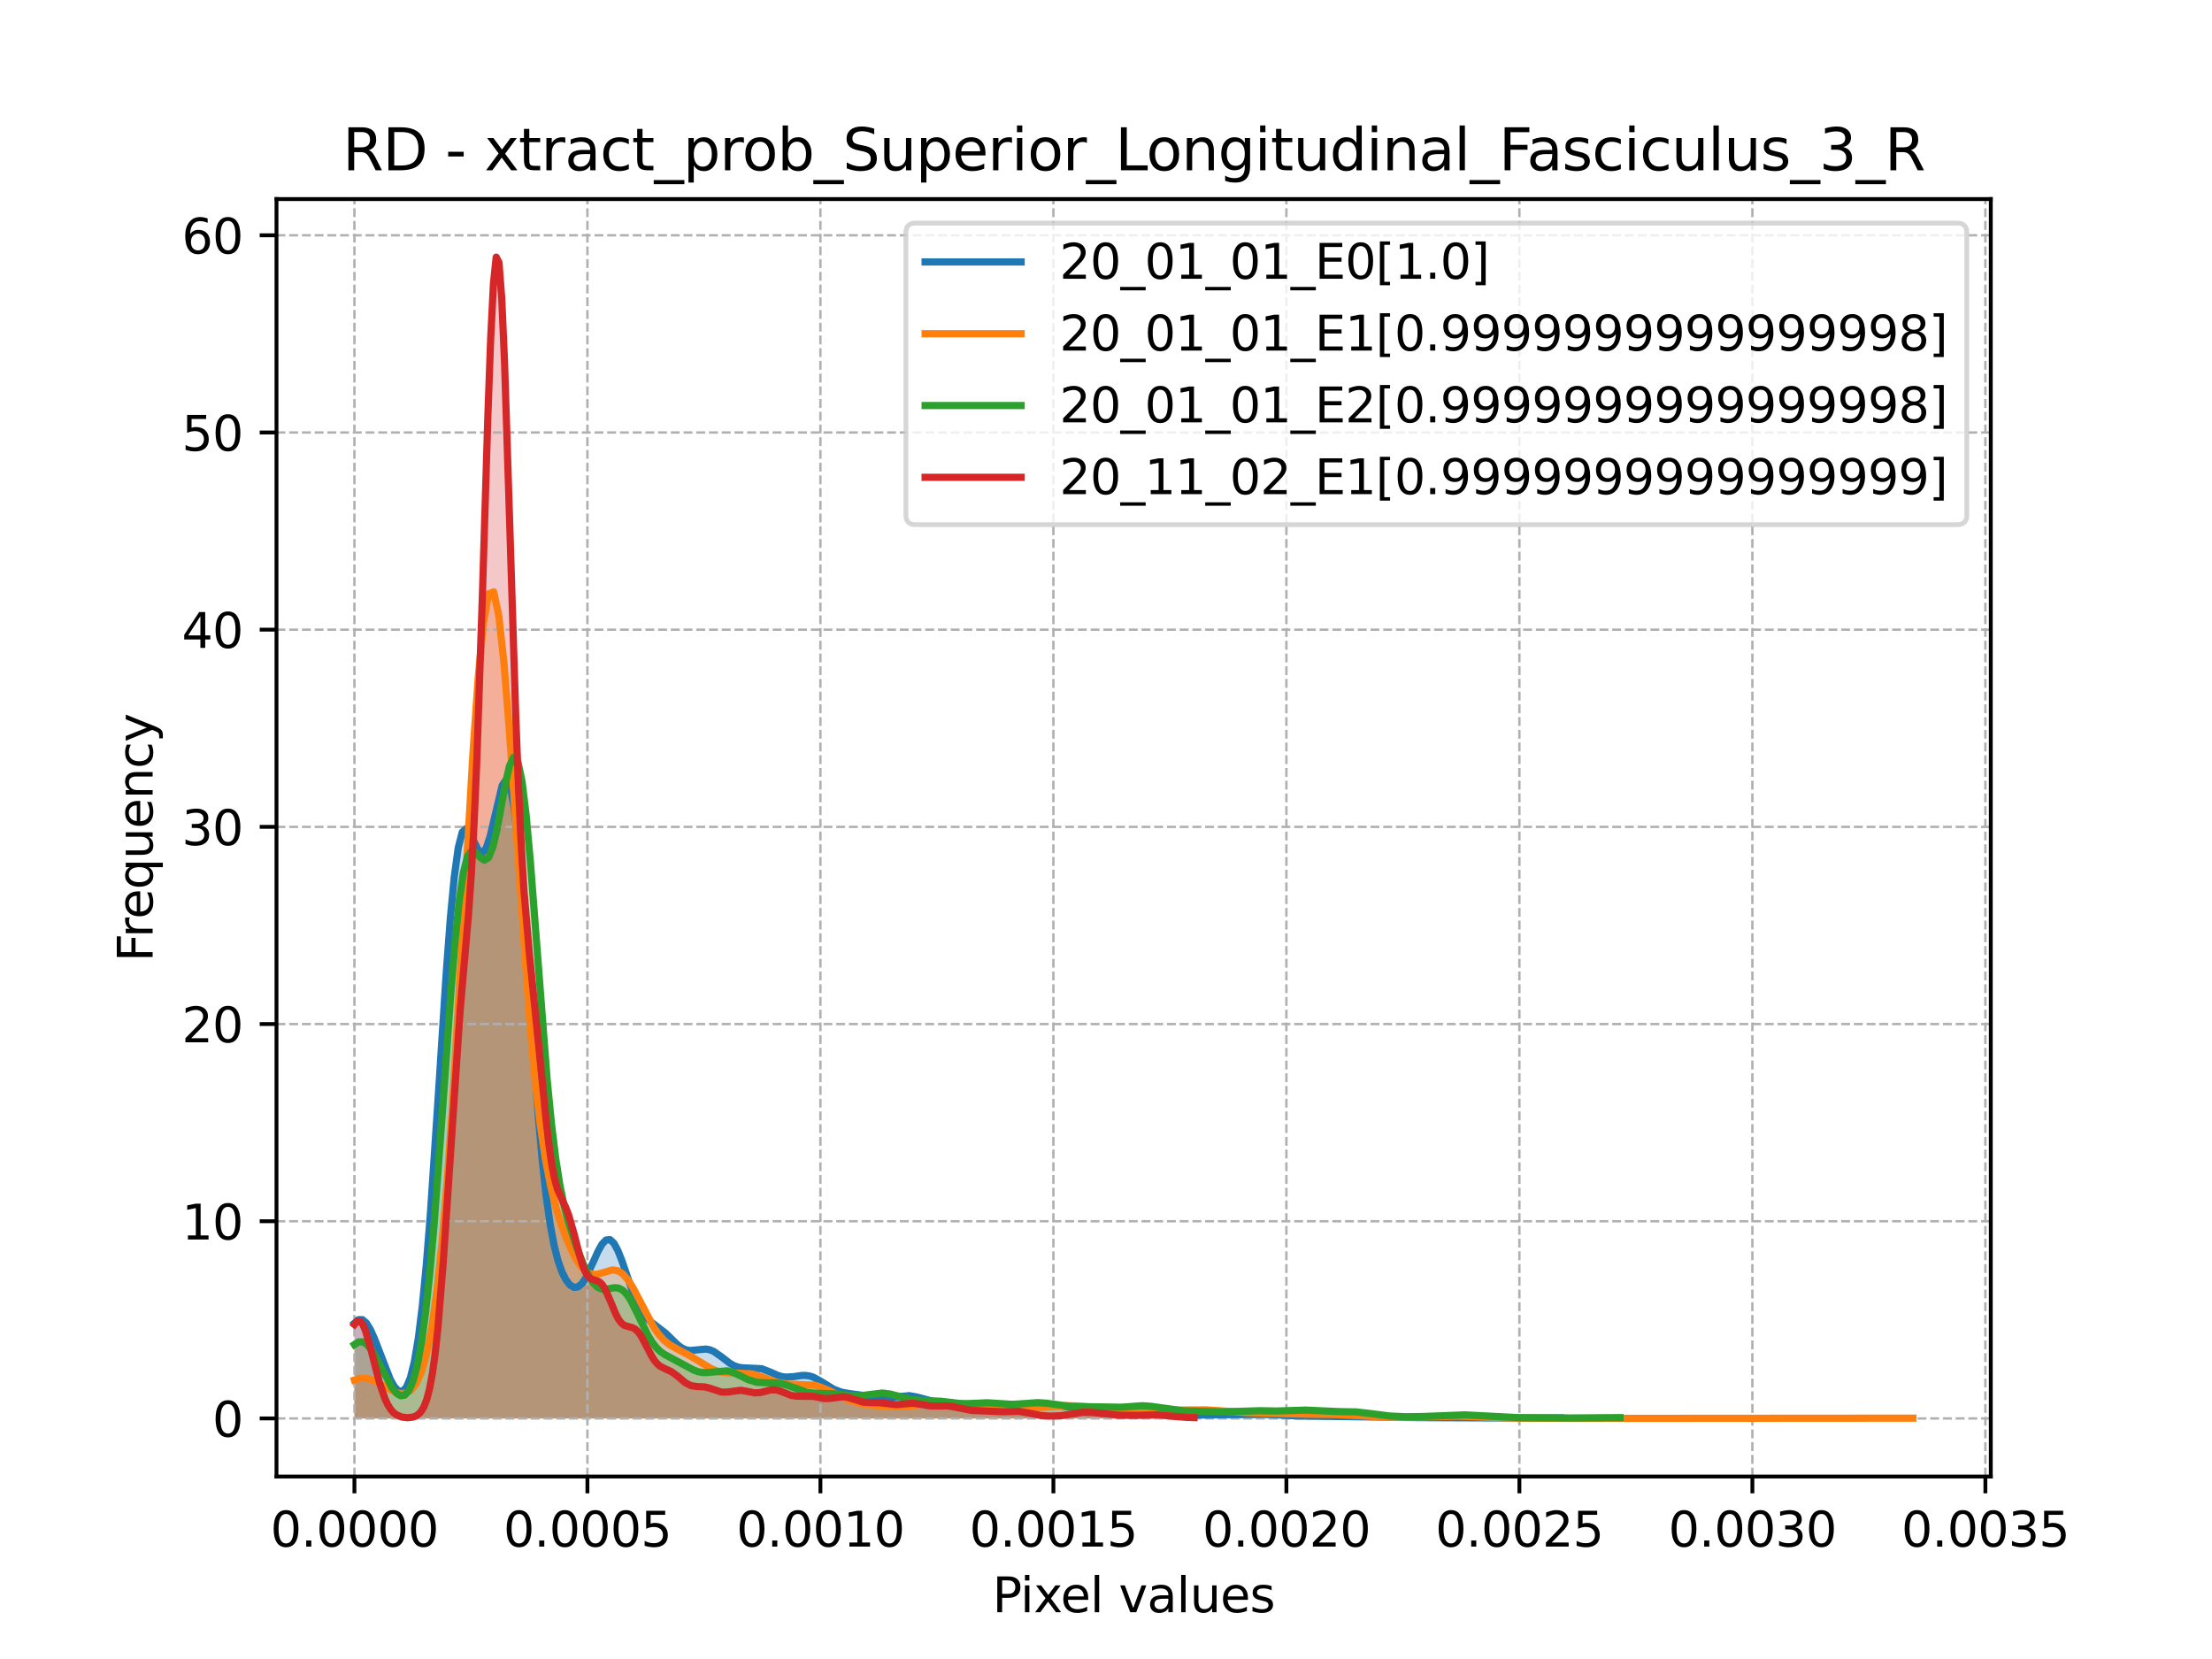 <?xml version="1.0" encoding="utf-8" standalone="no"?>
<!DOCTYPE svg PUBLIC "-//W3C//DTD SVG 1.1//EN"
  "http://www.w3.org/Graphics/SVG/1.1/DTD/svg11.dtd">
<svg xmlns:xlink="http://www.w3.org/1999/xlink" width="460.8pt" height="345.6pt" viewBox="0 0 460.8 345.6" xmlns="http://www.w3.org/2000/svg" version="1.1">
 <defs>
  <style type="text/css">*{stroke-linejoin: round; stroke-linecap: butt}</style>
 </defs>
 <g id="figure_1">
  <g id="patch_1">
   <path d="M 0 345.6 
L 460.8 345.6 
L 460.8 0 
L 0 0 
z
" style="fill: #ffffff"/>
  </g>
  <g id="axes_1">
   <g id="patch_2">
    <path d="M 57.6 307.584 
L 414.72 307.584 
L 414.72 41.472 
L 57.6 41.472 
z
" style="fill: #ffffff"/>
   </g>
   <g id="PolyCollection_1">
    <path d="M 73.833 275.641 
L 73.833 295.488 
L 74.665 295.488 
L 75.496 295.488 
L 76.328 295.488 
L 77.16 295.488 
L 77.992 295.488 
L 78.824 295.488 
L 79.655 295.488 
L 80.487 295.488 
L 81.319 295.488 
L 82.151 295.488 
L 82.983 295.488 
L 83.814 295.488 
L 84.646 295.488 
L 85.478 295.488 
L 86.31 295.488 
L 87.141 295.488 
L 87.973 295.488 
L 88.805 295.488 
L 89.637 295.488 
L 90.469 295.488 
L 91.3 295.488 
L 92.132 295.488 
L 92.964 295.488 
L 93.796 295.488 
L 94.628 295.488 
L 95.459 295.488 
L 96.291 295.488 
L 97.123 295.488 
L 97.955 295.488 
L 98.787 295.488 
L 99.618 295.488 
L 100.45 295.488 
L 101.282 295.488 
L 102.114 295.488 
L 102.946 295.488 
L 103.777 295.488 
L 104.609 295.488 
L 105.441 295.488 
L 106.273 295.488 
L 107.105 295.488 
L 107.936 295.488 
L 108.768 295.488 
L 109.6 295.488 
L 110.432 295.488 
L 111.264 295.488 
L 112.095 295.488 
L 112.927 295.488 
L 113.759 295.488 
L 114.591 295.488 
L 115.423 295.488 
L 116.254 295.488 
L 117.086 295.488 
L 117.918 295.488 
L 118.75 295.488 
L 119.582 295.488 
L 120.413 295.488 
L 121.245 295.488 
L 122.077 295.488 
L 122.909 295.488 
L 123.741 295.488 
L 124.572 295.488 
L 125.404 295.488 
L 126.236 295.488 
L 127.068 295.488 
L 127.9 295.488 
L 128.731 295.488 
L 129.563 295.488 
L 130.395 295.488 
L 131.227 295.488 
L 132.059 295.488 
L 132.89 295.488 
L 133.722 295.488 
L 134.554 295.488 
L 135.386 295.488 
L 136.218 295.488 
L 137.049 295.488 
L 137.881 295.488 
L 138.713 295.488 
L 139.545 295.488 
L 140.377 295.488 
L 141.208 295.488 
L 142.04 295.488 
L 142.872 295.488 
L 143.704 295.488 
L 144.536 295.488 
L 145.367 295.488 
L 146.199 295.488 
L 147.031 295.488 
L 147.863 295.488 
L 148.695 295.488 
L 149.526 295.488 
L 150.358 295.488 
L 151.19 295.488 
L 152.022 295.488 
L 152.854 295.488 
L 153.685 295.488 
L 154.517 295.488 
L 155.349 295.488 
L 156.181 295.488 
L 157.013 295.488 
L 157.844 295.488 
L 158.676 295.488 
L 159.508 295.488 
L 160.34 295.488 
L 161.171 295.488 
L 162.003 295.488 
L 162.835 295.488 
L 163.667 295.488 
L 164.499 295.488 
L 165.33 295.488 
L 166.162 295.488 
L 166.994 295.488 
L 167.826 295.488 
L 168.658 295.488 
L 169.489 295.488 
L 170.321 295.488 
L 171.153 295.488 
L 171.985 295.488 
L 172.817 295.488 
L 173.648 295.488 
L 174.48 295.488 
L 175.312 295.488 
L 176.144 295.488 
L 176.976 295.488 
L 177.807 295.488 
L 178.639 295.488 
L 179.471 295.488 
L 180.303 295.488 
L 181.135 295.488 
L 181.966 295.488 
L 182.798 295.488 
L 183.63 295.488 
L 184.462 295.488 
L 185.294 295.488 
L 186.125 295.488 
L 186.957 295.488 
L 187.789 295.488 
L 188.621 295.488 
L 189.453 295.488 
L 190.284 295.488 
L 191.116 295.488 
L 191.948 295.488 
L 192.78 295.488 
L 193.612 295.488 
L 194.443 295.488 
L 195.275 295.488 
L 196.107 295.488 
L 196.939 295.488 
L 197.771 295.488 
L 198.602 295.488 
L 199.434 295.488 
L 200.266 295.488 
L 201.098 295.488 
L 201.93 295.488 
L 202.761 295.488 
L 203.593 295.488 
L 204.425 295.488 
L 205.257 295.488 
L 206.089 295.488 
L 206.92 295.488 
L 207.752 295.488 
L 208.584 295.488 
L 209.416 295.488 
L 210.248 295.488 
L 211.079 295.488 
L 211.911 295.488 
L 212.743 295.488 
L 213.575 295.488 
L 214.407 295.488 
L 215.238 295.488 
L 216.07 295.488 
L 216.902 295.488 
L 217.734 295.488 
L 218.566 295.488 
L 219.397 295.488 
L 220.229 295.488 
L 221.061 295.488 
L 221.893 295.488 
L 222.725 295.488 
L 223.556 295.488 
L 224.388 295.488 
L 225.22 295.488 
L 226.052 295.488 
L 226.884 295.488 
L 227.715 295.488 
L 228.547 295.488 
L 229.379 295.488 
L 230.211 295.488 
L 231.043 295.488 
L 231.874 295.488 
L 232.706 295.488 
L 233.538 295.488 
L 234.37 295.488 
L 235.201 295.488 
L 236.033 295.488 
L 236.865 295.488 
L 237.697 295.488 
L 238.529 295.488 
L 239.36 295.488 
L 240.192 295.488 
L 241.024 295.488 
L 241.856 295.488 
L 242.688 295.488 
L 243.519 295.488 
L 244.351 295.488 
L 245.183 295.488 
L 246.015 295.488 
L 246.847 295.488 
L 247.678 295.488 
L 248.51 295.488 
L 249.342 295.488 
L 250.174 295.488 
L 251.006 295.488 
L 251.837 295.488 
L 252.669 295.488 
L 253.501 295.488 
L 254.333 295.488 
L 255.165 295.488 
L 255.996 295.488 
L 256.828 295.488 
L 257.66 295.488 
L 258.492 295.488 
L 259.324 295.488 
L 260.155 295.488 
L 260.987 295.488 
L 261.819 295.488 
L 262.651 295.488 
L 263.483 295.488 
L 264.314 295.488 
L 265.146 295.488 
L 265.978 295.488 
L 266.81 295.488 
L 267.642 295.488 
L 268.473 295.488 
L 269.305 295.488 
L 270.137 295.488 
L 270.969 295.488 
L 271.801 295.488 
L 272.632 295.488 
L 273.464 295.488 
L 274.296 295.488 
L 275.128 295.488 
L 275.96 295.488 
L 276.791 295.488 
L 277.623 295.488 
L 278.455 295.488 
L 279.287 295.488 
L 280.119 295.488 
L 280.95 295.488 
L 281.782 295.488 
L 282.614 295.488 
L 283.446 295.488 
L 284.278 295.488 
L 285.109 295.488 
L 285.941 295.488 
L 286.773 295.488 
L 287.605 295.488 
L 288.437 295.488 
L 289.268 295.488 
L 290.1 295.488 
L 290.932 295.488 
L 291.764 295.488 
L 292.596 295.488 
L 293.427 295.488 
L 294.259 295.488 
L 295.091 295.488 
L 295.923 295.488 
L 296.755 295.488 
L 297.586 295.488 
L 298.418 295.488 
L 299.25 295.488 
L 300.082 295.488 
L 300.914 295.488 
L 301.745 295.488 
L 302.577 295.488 
L 303.409 295.488 
L 304.241 295.488 
L 305.073 295.488 
L 305.904 295.488 
L 306.736 295.488 
L 307.568 295.488 
L 308.4 295.488 
L 309.231 295.488 
L 310.063 295.488 
L 310.895 295.488 
L 311.727 295.488 
L 312.559 295.488 
L 313.39 295.488 
L 314.222 295.488 
L 315.054 295.488 
L 315.886 295.488 
L 316.718 295.488 
L 317.549 295.488 
L 318.381 295.488 
L 319.213 295.488 
L 320.045 295.488 
L 320.877 295.488 
L 321.708 295.488 
L 322.54 295.488 
L 323.372 295.488 
L 324.204 295.488 
L 325.036 295.488 
L 325.036 295.371 
L 325.036 295.371 
L 324.204 295.365 
L 323.372 295.363 
L 322.54 295.363 
L 321.708 295.366 
L 320.877 295.371 
L 320.045 295.376 
L 319.213 295.381 
L 318.381 295.384 
L 317.549 295.386 
L 316.718 295.387 
L 315.886 295.386 
L 315.054 295.385 
L 314.222 295.384 
L 313.39 295.383 
L 312.559 295.383 
L 311.727 295.384 
L 310.895 295.384 
L 310.063 295.384 
L 309.231 295.383 
L 308.4 295.379 
L 307.568 295.374 
L 306.736 295.368 
L 305.904 295.361 
L 305.073 295.354 
L 304.241 295.349 
L 303.409 295.345 
L 302.577 295.342 
L 301.745 295.342 
L 300.914 295.343 
L 300.082 295.344 
L 299.25 295.343 
L 298.418 295.341 
L 297.586 295.337 
L 296.755 295.33 
L 295.923 295.322 
L 295.091 295.313 
L 294.259 295.304 
L 293.427 295.297 
L 292.596 295.29 
L 291.764 295.285 
L 290.932 295.281 
L 290.1 295.275 
L 289.268 295.267 
L 288.437 295.255 
L 287.605 295.239 
L 286.773 295.219 
L 285.941 295.196 
L 285.109 295.173 
L 284.278 295.152 
L 283.446 295.134 
L 282.614 295.122 
L 281.782 295.116 
L 280.95 295.116 
L 280.119 295.118 
L 279.287 295.121 
L 278.455 295.122 
L 277.623 295.118 
L 276.791 295.109 
L 275.96 295.094 
L 275.128 295.074 
L 274.296 295.053 
L 273.464 295.031 
L 272.632 295.012 
L 271.801 294.996 
L 270.969 294.981 
L 270.137 294.966 
L 269.305 294.947 
L 268.473 294.92 
L 267.642 294.883 
L 266.81 294.835 
L 265.978 294.777 
L 265.146 294.714 
L 264.314 294.651 
L 263.483 294.596 
L 262.651 294.555 
L 261.819 294.533 
L 260.987 294.532 
L 260.155 294.55 
L 259.324 294.584 
L 258.492 294.627 
L 257.66 294.67 
L 256.828 294.709 
L 255.996 294.737 
L 255.165 294.753 
L 254.333 294.759 
L 253.501 294.758 
L 252.669 294.754 
L 251.837 294.752 
L 251.006 294.755 
L 250.174 294.764 
L 249.342 294.777 
L 248.51 294.79 
L 247.678 294.8 
L 246.847 294.803 
L 246.015 294.794 
L 245.183 294.775 
L 244.351 294.745 
L 243.519 294.71 
L 242.688 294.674 
L 241.856 294.64 
L 241.024 294.611 
L 240.192 294.586 
L 239.36 294.563 
L 238.529 294.535 
L 237.697 294.496 
L 236.865 294.441 
L 236.033 294.366 
L 235.201 294.271 
L 234.37 294.162 
L 233.538 294.047 
L 232.706 293.936 
L 231.874 293.839 
L 231.043 293.765 
L 230.211 293.715 
L 229.379 293.686 
L 228.547 293.669 
L 227.715 293.652 
L 226.884 293.62 
L 226.052 293.564 
L 225.22 293.477 
L 224.388 293.362 
L 223.556 293.228 
L 222.725 293.091 
L 221.893 292.97 
L 221.061 292.881 
L 220.229 292.838 
L 219.397 292.843 
L 218.566 292.892 
L 217.734 292.971 
L 216.902 293.063 
L 216.07 293.147 
L 215.238 293.208 
L 214.407 293.237 
L 213.575 293.232 
L 212.743 293.2 
L 211.911 293.154 
L 211.079 293.108 
L 210.248 293.076 
L 209.416 293.065 
L 208.584 293.073 
L 207.752 293.092 
L 206.92 293.11 
L 206.089 293.109 
L 205.257 293.076 
L 204.425 293.005 
L 203.593 292.897 
L 202.761 292.761 
L 201.93 292.614 
L 201.098 292.475 
L 200.266 292.361 
L 199.434 292.281 
L 198.602 292.234 
L 197.771 292.211 
L 196.939 292.192 
L 196.107 292.154 
L 195.275 292.076 
L 194.443 291.944 
L 193.612 291.758 
L 192.78 291.529 
L 191.948 291.282 
L 191.116 291.048 
L 190.284 290.86 
L 189.453 290.742 
L 188.621 290.707 
L 187.789 290.749 
L 186.957 290.849 
L 186.125 290.976 
L 185.294 291.095 
L 184.462 291.175 
L 183.63 291.194 
L 182.798 291.146 
L 181.966 291.042 
L 181.135 290.9 
L 180.303 290.748 
L 179.471 290.609 
L 178.639 290.494 
L 177.807 290.401 
L 176.976 290.312 
L 176.144 290.197 
L 175.312 290.021 
L 174.48 289.755 
L 173.648 289.384 
L 172.817 288.918 
L 171.985 288.385 
L 171.153 287.835 
L 170.321 287.327 
L 169.489 286.917 
L 168.658 286.644 
L 167.826 286.524 
L 166.994 286.538 
L 166.162 286.644 
L 165.33 286.779 
L 164.499 286.875 
L 163.667 286.876 
L 162.835 286.752 
L 162.003 286.501 
L 161.171 286.155 
L 160.34 285.77 
L 159.508 285.408 
L 158.676 285.126 
L 157.844 284.955 
L 157.013 284.896 
L 156.181 284.914 
L 155.349 284.947 
L 154.517 284.923 
L 153.685 284.776 
L 152.854 284.463 
L 152.022 283.983 
L 151.19 283.37 
L 150.358 282.698 
L 149.526 282.055 
L 148.695 281.529 
L 147.863 281.182 
L 147.031 281.034 
L 146.199 281.059 
L 145.367 281.186 
L 144.536 281.315 
L 143.704 281.344 
L 142.872 281.188 
L 142.04 280.806 
L 141.208 280.204 
L 140.377 279.438 
L 139.545 278.595 
L 138.713 277.767 
L 137.881 277.022 
L 137.049 276.382 
L 136.218 275.806 
L 135.386 275.197 
L 134.554 274.42 
L 133.722 273.336 
L 132.89 271.844 
L 132.059 269.915 
L 131.227 267.62 
L 130.395 265.124 
L 129.563 262.672 
L 128.731 260.544 
L 127.9 259.002 
L 127.068 258.234 
L 126.236 258.317 
L 125.404 259.193 
L 124.572 260.688 
L 123.741 262.538 
L 122.909 264.445 
L 122.077 266.133 
L 121.245 267.388 
L 120.413 268.086 
L 119.582 268.187 
L 118.75 267.703 
L 117.918 266.653 
L 117.086 265.01 
L 116.254 262.663 
L 115.423 259.405 
L 114.591 254.956 
L 113.759 249.025 
L 112.927 241.396 
L 112.095 232.027 
L 111.264 221.128 
L 110.432 209.199 
L 109.6 197.008 
L 108.768 185.497 
L 107.936 175.635 
L 107.105 168.241 
L 106.273 163.811 
L 105.441 162.411 
L 104.609 163.639 
L 103.777 166.701 
L 102.946 170.566 
L 102.114 174.183 
L 101.282 176.705 
L 100.45 177.669 
L 99.618 177.094 
L 98.787 175.468 
L 97.955 173.634 
L 97.123 172.609 
L 96.291 173.358 
L 95.459 176.602 
L 94.628 182.681 
L 93.796 191.503 
L 92.964 202.583 
L 92.132 215.16 
L 91.3 228.337 
L 90.469 241.241 
L 89.637 253.14 
L 88.805 263.517 
L 87.973 272.093 
L 87.141 278.798 
L 86.31 283.723 
L 85.478 287.055 
L 84.646 289.023 
L 83.814 289.851 
L 82.983 289.743 
L 82.151 288.874 
L 81.319 287.403 
L 80.487 285.486 
L 79.655 283.29 
L 78.824 281.003 
L 77.992 278.828 
L 77.16 276.97 
L 76.328 275.614 
L 75.496 274.902 
L 74.665 274.911 
L 73.833 275.641 
z
" clip-path="url(#p90d464a21d)" style="fill: #1f77b4; fill-opacity: 0.25"/>
   </g>
   <g id="PolyCollection_2">
    <path d="M 73.833 287.504 
L 73.833 295.488 
L 74.908 295.488 
L 75.983 295.488 
L 77.058 295.488 
L 78.133 295.488 
L 79.208 295.488 
L 80.283 295.488 
L 81.358 295.488 
L 82.433 295.488 
L 83.508 295.488 
L 84.583 295.488 
L 85.658 295.488 
L 86.733 295.488 
L 87.808 295.488 
L 88.883 295.488 
L 89.958 295.488 
L 91.033 295.488 
L 92.108 295.488 
L 93.183 295.488 
L 94.258 295.488 
L 95.333 295.488 
L 96.408 295.488 
L 97.483 295.488 
L 98.558 295.488 
L 99.633 295.488 
L 100.708 295.488 
L 101.783 295.488 
L 102.858 295.488 
L 103.933 295.488 
L 105.008 295.488 
L 106.083 295.488 
L 107.158 295.488 
L 108.233 295.488 
L 109.308 295.488 
L 110.383 295.488 
L 111.458 295.488 
L 112.533 295.488 
L 113.608 295.488 
L 114.683 295.488 
L 115.758 295.488 
L 116.833 295.488 
L 117.908 295.488 
L 118.983 295.488 
L 120.058 295.488 
L 121.133 295.488 
L 122.208 295.488 
L 123.283 295.488 
L 124.358 295.488 
L 125.433 295.488 
L 126.508 295.488 
L 127.583 295.488 
L 128.658 295.488 
L 129.734 295.488 
L 130.809 295.488 
L 131.884 295.488 
L 132.959 295.488 
L 134.034 295.488 
L 135.109 295.488 
L 136.184 295.488 
L 137.259 295.488 
L 138.334 295.488 
L 139.409 295.488 
L 140.484 295.488 
L 141.559 295.488 
L 142.634 295.488 
L 143.709 295.488 
L 144.784 295.488 
L 145.859 295.488 
L 146.934 295.488 
L 148.009 295.488 
L 149.084 295.488 
L 150.159 295.488 
L 151.234 295.488 
L 152.309 295.488 
L 153.384 295.488 
L 154.459 295.488 
L 155.534 295.488 
L 156.609 295.488 
L 157.684 295.488 
L 158.759 295.488 
L 159.834 295.488 
L 160.909 295.488 
L 161.984 295.488 
L 163.059 295.488 
L 164.134 295.488 
L 165.209 295.488 
L 166.284 295.488 
L 167.359 295.488 
L 168.434 295.488 
L 169.509 295.488 
L 170.584 295.488 
L 171.659 295.488 
L 172.734 295.488 
L 173.809 295.488 
L 174.884 295.488 
L 175.959 295.488 
L 177.034 295.488 
L 178.109 295.488 
L 179.184 295.488 
L 180.259 295.488 
L 181.334 295.488 
L 182.409 295.488 
L 183.484 295.488 
L 184.559 295.488 
L 185.634 295.488 
L 186.709 295.488 
L 187.784 295.488 
L 188.859 295.488 
L 189.934 295.488 
L 191.009 295.488 
L 192.084 295.488 
L 193.159 295.488 
L 194.234 295.488 
L 195.309 295.488 
L 196.384 295.488 
L 197.459 295.488 
L 198.534 295.488 
L 199.609 295.488 
L 200.685 295.488 
L 201.76 295.488 
L 202.835 295.488 
L 203.91 295.488 
L 204.985 295.488 
L 206.06 295.488 
L 207.135 295.488 
L 208.21 295.488 
L 209.285 295.488 
L 210.36 295.488 
L 211.435 295.488 
L 212.51 295.488 
L 213.585 295.488 
L 214.66 295.488 
L 215.735 295.488 
L 216.81 295.488 
L 217.885 295.488 
L 218.96 295.488 
L 220.035 295.488 
L 221.11 295.488 
L 222.185 295.488 
L 223.26 295.488 
L 224.335 295.488 
L 225.41 295.488 
L 226.485 295.488 
L 227.56 295.488 
L 228.635 295.488 
L 229.71 295.488 
L 230.785 295.488 
L 231.86 295.488 
L 232.935 295.488 
L 234.01 295.488 
L 235.085 295.488 
L 236.16 295.488 
L 237.235 295.488 
L 238.31 295.488 
L 239.385 295.488 
L 240.46 295.488 
L 241.535 295.488 
L 242.61 295.488 
L 243.685 295.488 
L 244.76 295.488 
L 245.835 295.488 
L 246.91 295.488 
L 247.985 295.488 
L 249.06 295.488 
L 250.135 295.488 
L 251.21 295.488 
L 252.285 295.488 
L 253.36 295.488 
L 254.435 295.488 
L 255.51 295.488 
L 256.585 295.488 
L 257.66 295.488 
L 258.735 295.488 
L 259.81 295.488 
L 260.885 295.488 
L 261.96 295.488 
L 263.035 295.488 
L 264.11 295.488 
L 265.185 295.488 
L 266.26 295.488 
L 267.335 295.488 
L 268.41 295.488 
L 269.485 295.488 
L 270.56 295.488 
L 271.635 295.488 
L 272.711 295.488 
L 273.786 295.488 
L 274.861 295.488 
L 275.936 295.488 
L 277.011 295.488 
L 278.086 295.488 
L 279.161 295.488 
L 280.236 295.488 
L 281.311 295.488 
L 282.386 295.488 
L 283.461 295.488 
L 284.536 295.488 
L 285.611 295.488 
L 286.686 295.488 
L 287.761 295.488 
L 288.836 295.488 
L 289.911 295.488 
L 290.986 295.488 
L 292.061 295.488 
L 293.136 295.488 
L 294.211 295.488 
L 295.286 295.488 
L 296.361 295.488 
L 297.436 295.488 
L 298.511 295.488 
L 299.586 295.488 
L 300.661 295.488 
L 301.736 295.488 
L 302.811 295.488 
L 303.886 295.488 
L 304.961 295.488 
L 306.036 295.488 
L 307.111 295.488 
L 308.186 295.488 
L 309.261 295.488 
L 310.336 295.488 
L 311.411 295.488 
L 312.486 295.488 
L 313.561 295.488 
L 314.636 295.488 
L 315.711 295.488 
L 316.786 295.488 
L 317.861 295.488 
L 318.936 295.488 
L 320.011 295.488 
L 321.086 295.488 
L 322.161 295.488 
L 323.236 295.488 
L 324.311 295.488 
L 325.386 295.488 
L 326.461 295.488 
L 327.536 295.488 
L 328.611 295.488 
L 329.686 295.488 
L 330.761 295.488 
L 331.836 295.488 
L 332.911 295.488 
L 333.986 295.488 
L 335.061 295.488 
L 336.136 295.488 
L 337.211 295.488 
L 338.286 295.488 
L 339.361 295.488 
L 340.436 295.488 
L 341.511 295.488 
L 342.586 295.488 
L 343.662 295.488 
L 344.737 295.488 
L 345.812 295.488 
L 346.887 295.488 
L 347.962 295.488 
L 349.037 295.488 
L 350.112 295.488 
L 351.187 295.488 
L 352.262 295.488 
L 353.337 295.488 
L 354.412 295.488 
L 355.487 295.488 
L 356.562 295.488 
L 357.637 295.488 
L 358.712 295.488 
L 359.787 295.488 
L 360.862 295.488 
L 361.937 295.488 
L 363.012 295.488 
L 364.087 295.488 
L 365.162 295.488 
L 366.237 295.488 
L 367.312 295.488 
L 368.387 295.488 
L 369.462 295.488 
L 370.537 295.488 
L 371.612 295.488 
L 372.687 295.488 
L 373.762 295.488 
L 374.837 295.488 
L 375.912 295.488 
L 376.987 295.488 
L 378.062 295.488 
L 379.137 295.488 
L 380.212 295.488 
L 381.287 295.488 
L 382.362 295.488 
L 383.437 295.488 
L 384.512 295.488 
L 385.587 295.488 
L 386.662 295.488 
L 387.737 295.488 
L 388.812 295.488 
L 389.887 295.488 
L 390.962 295.488 
L 392.037 295.488 
L 393.112 295.488 
L 394.187 295.488 
L 395.262 295.488 
L 396.337 295.488 
L 397.412 295.488 
L 398.487 295.488 
L 398.487 295.427 
L 398.487 295.427 
L 397.412 295.424 
L 396.337 295.424 
L 395.262 295.427 
L 394.187 295.431 
L 393.112 295.437 
L 392.037 295.443 
L 390.962 295.451 
L 389.887 295.458 
L 388.812 295.465 
L 387.737 295.47 
L 386.662 295.475 
L 385.587 295.479 
L 384.512 295.482 
L 383.437 295.484 
L 382.362 295.486 
L 381.287 295.486 
L 380.212 295.487 
L 379.137 295.488 
L 378.062 295.488 
L 376.987 295.488 
L 375.912 295.488 
L 374.837 295.488 
L 373.762 295.488 
L 372.687 295.488 
L 371.612 295.488 
L 370.537 295.488 
L 369.462 295.487 
L 368.387 295.487 
L 367.312 295.487 
L 366.237 295.486 
L 365.162 295.485 
L 364.087 295.484 
L 363.012 295.484 
L 361.937 295.483 
L 360.862 295.482 
L 359.787 295.481 
L 358.712 295.48 
L 357.637 295.48 
L 356.562 295.479 
L 355.487 295.479 
L 354.412 295.479 
L 353.337 295.479 
L 352.262 295.48 
L 351.187 295.48 
L 350.112 295.48 
L 349.037 295.48 
L 347.962 295.48 
L 346.887 295.48 
L 345.812 295.48 
L 344.737 295.479 
L 343.662 295.479 
L 342.586 295.479 
L 341.511 295.479 
L 340.436 295.479 
L 339.361 295.479 
L 338.286 295.48 
L 337.211 295.479 
L 336.136 295.479 
L 335.061 295.479 
L 333.986 295.478 
L 332.911 295.478 
L 331.836 295.477 
L 330.761 295.477 
L 329.686 295.476 
L 328.611 295.476 
L 327.536 295.475 
L 326.461 295.475 
L 325.386 295.474 
L 324.311 295.472 
L 323.236 295.47 
L 322.161 295.468 
L 321.086 295.464 
L 320.011 295.46 
L 318.936 295.455 
L 317.861 295.447 
L 316.786 295.437 
L 315.711 295.423 
L 314.636 295.405 
L 313.561 295.38 
L 312.486 295.349 
L 311.411 295.311 
L 310.336 295.266 
L 309.261 295.217 
L 308.186 295.166 
L 307.111 295.117 
L 306.036 295.073 
L 304.961 295.039 
L 303.886 295.018 
L 302.811 295.012 
L 301.736 295.019 
L 300.661 295.04 
L 299.586 295.071 
L 298.511 295.107 
L 297.436 295.145 
L 296.361 295.181 
L 295.286 295.212 
L 294.211 295.236 
L 293.136 295.253 
L 292.061 295.262 
L 290.986 295.264 
L 289.911 295.26 
L 288.836 295.248 
L 287.761 295.227 
L 286.686 295.197 
L 285.611 295.155 
L 284.536 295.101 
L 283.461 295.036 
L 282.386 294.961 
L 281.311 294.882 
L 280.236 294.803 
L 279.161 294.731 
L 278.086 294.672 
L 277.011 294.628 
L 275.936 294.602 
L 274.861 294.591 
L 273.786 294.592 
L 272.711 294.597 
L 271.635 294.6 
L 270.56 294.593 
L 269.485 294.573 
L 268.41 294.54 
L 267.335 294.496 
L 266.26 294.447 
L 265.185 294.398 
L 264.11 294.356 
L 263.035 294.325 
L 261.96 294.304 
L 260.885 294.29 
L 259.81 294.276 
L 258.735 294.254 
L 257.66 294.215 
L 256.585 294.155 
L 255.51 294.074 
L 254.435 293.976 
L 253.36 293.872 
L 252.285 293.773 
L 251.21 293.692 
L 250.135 293.637 
L 249.06 293.615 
L 247.985 293.624 
L 246.91 293.655 
L 245.835 293.697 
L 244.76 293.735 
L 243.685 293.758 
L 242.61 293.757 
L 241.535 293.731 
L 240.46 293.682 
L 239.385 293.622 
L 238.31 293.562 
L 237.235 293.512 
L 236.16 293.481 
L 235.085 293.471 
L 234.01 293.475 
L 232.935 293.483 
L 231.86 293.483 
L 230.785 293.46 
L 229.71 293.408 
L 228.635 293.323 
L 227.56 293.213 
L 226.485 293.091 
L 225.41 292.975 
L 224.335 292.882 
L 223.26 292.829 
L 222.185 292.823 
L 221.11 292.862 
L 220.035 292.937 
L 218.96 293.031 
L 217.885 293.126 
L 216.81 293.203 
L 215.735 293.25 
L 214.66 293.262 
L 213.585 293.244 
L 212.51 293.205 
L 211.435 293.16 
L 210.36 293.121 
L 209.285 293.099 
L 208.21 293.093 
L 207.135 293.1 
L 206.06 293.106 
L 204.985 293.096 
L 203.91 293.057 
L 202.835 292.98 
L 201.76 292.865 
L 200.685 292.721 
L 199.609 292.566 
L 198.534 292.422 
L 197.459 292.314 
L 196.384 292.259 
L 195.309 292.267 
L 194.234 292.336 
L 193.159 292.454 
L 192.084 292.601 
L 191.009 292.753 
L 189.934 292.887 
L 188.859 292.987 
L 187.784 293.044 
L 186.709 293.058 
L 185.634 293.034 
L 184.559 292.984 
L 183.484 292.914 
L 182.409 292.826 
L 181.334 292.715 
L 180.259 292.567 
L 179.184 292.364 
L 178.109 292.089 
L 177.034 291.729 
L 175.959 291.286 
L 174.884 290.776 
L 173.809 290.23 
L 172.734 289.691 
L 171.659 289.205 
L 170.584 288.813 
L 169.509 288.541 
L 168.434 288.391 
L 167.359 288.343 
L 166.284 288.356 
L 165.209 288.376 
L 164.134 288.348 
L 163.059 288.229 
L 161.984 288 
L 160.909 287.668 
L 159.834 287.268 
L 158.759 286.852 
L 157.684 286.477 
L 156.609 286.191 
L 155.534 286.018 
L 154.459 285.954 
L 153.384 285.963 
L 152.309 285.985 
L 151.234 285.952 
L 150.159 285.803 
L 149.084 285.499 
L 148.009 285.034 
L 146.934 284.435 
L 145.859 283.759 
L 144.784 283.068 
L 143.709 282.417 
L 142.634 281.832 
L 141.559 281.295 
L 140.484 280.745 
L 139.409 280.086 
L 138.334 279.21 
L 137.259 278.025 
L 136.184 276.486 
L 135.109 274.615 
L 134.034 272.512 
L 132.959 270.34 
L 131.884 268.302 
L 130.809 266.595 
L 129.734 265.373 
L 128.658 264.704 
L 127.583 264.551 
L 126.508 264.778 
L 125.433 265.168 
L 124.358 265.477 
L 123.283 265.473 
L 122.208 264.992 
L 121.133 263.953 
L 120.058 262.363 
L 118.983 260.282 
L 117.908 257.769 
L 116.833 254.821 
L 115.758 251.31 
L 114.683 246.969 
L 113.608 241.397 
L 112.533 234.138 
L 111.458 224.787 
L 110.383 213.132 
L 109.308 199.283 
L 108.233 183.762 
L 107.158 167.525 
L 106.083 151.887 
L 105.008 138.359 
L 103.933 128.424 
L 102.858 123.296 
L 101.783 123.708 
L 100.708 129.783 
L 99.633 141.014 
L 98.558 156.362 
L 97.483 174.432 
L 96.408 193.701 
L 95.333 212.738 
L 94.258 230.38 
L 93.183 245.828 
L 92.108 258.668 
L 91.033 268.83 
L 89.958 276.499 
L 88.883 282.015 
L 87.808 285.778 
L 86.733 288.182 
L 85.658 289.568 
L 84.583 290.212 
L 83.508 290.324 
L 82.433 290.067 
L 81.358 289.569 
L 80.283 288.944 
L 79.208 288.295 
L 78.133 287.719 
L 77.058 287.301 
L 75.983 287.106 
L 74.908 287.171 
L 73.833 287.504 
z
" clip-path="url(#p90d464a21d)" style="fill: #ff7f0e; fill-opacity: 0.25"/>
   </g>
   <g id="PolyCollection_3">
    <path d="M 73.833 280.107 
L 73.833 295.488 
L 74.706 295.488 
L 75.579 295.488 
L 76.452 295.488 
L 77.325 295.488 
L 78.198 295.488 
L 79.071 295.488 
L 79.944 295.488 
L 80.817 295.488 
L 81.69 295.488 
L 82.563 295.488 
L 83.436 295.488 
L 84.309 295.488 
L 85.182 295.488 
L 86.055 295.488 
L 86.928 295.488 
L 87.801 295.488 
L 88.674 295.488 
L 89.547 295.488 
L 90.42 295.488 
L 91.293 295.488 
L 92.166 295.488 
L 93.039 295.488 
L 93.912 295.488 
L 94.785 295.488 
L 95.658 295.488 
L 96.531 295.488 
L 97.404 295.488 
L 98.277 295.488 
L 99.15 295.488 
L 100.023 295.488 
L 100.896 295.488 
L 101.769 295.488 
L 102.642 295.488 
L 103.515 295.488 
L 104.388 295.488 
L 105.261 295.488 
L 106.134 295.488 
L 107.007 295.488 
L 107.88 295.488 
L 108.753 295.488 
L 109.626 295.488 
L 110.499 295.488 
L 111.372 295.488 
L 112.245 295.488 
L 113.118 295.488 
L 113.991 295.488 
L 114.864 295.488 
L 115.737 295.488 
L 116.61 295.488 
L 117.483 295.488 
L 118.356 295.488 
L 119.229 295.488 
L 120.102 295.488 
L 120.975 295.488 
L 121.848 295.488 
L 122.721 295.488 
L 123.594 295.488 
L 124.467 295.488 
L 125.34 295.488 
L 126.213 295.488 
L 127.086 295.488 
L 127.959 295.488 
L 128.832 295.488 
L 129.705 295.488 
L 130.578 295.488 
L 131.451 295.488 
L 132.324 295.488 
L 133.197 295.488 
L 134.07 295.488 
L 134.943 295.488 
L 135.816 295.488 
L 136.689 295.488 
L 137.562 295.488 
L 138.435 295.488 
L 139.308 295.488 
L 140.181 295.488 
L 141.054 295.488 
L 141.927 295.488 
L 142.8 295.488 
L 143.673 295.488 
L 144.546 295.488 
L 145.419 295.488 
L 146.292 295.488 
L 147.165 295.488 
L 148.038 295.488 
L 148.911 295.488 
L 149.784 295.488 
L 150.657 295.488 
L 151.53 295.488 
L 152.403 295.488 
L 153.276 295.488 
L 154.149 295.488 
L 155.022 295.488 
L 155.895 295.488 
L 156.768 295.488 
L 157.641 295.488 
L 158.514 295.488 
L 159.387 295.488 
L 160.26 295.488 
L 161.133 295.488 
L 162.006 295.488 
L 162.879 295.488 
L 163.752 295.488 
L 164.625 295.488 
L 165.498 295.488 
L 166.371 295.488 
L 167.244 295.488 
L 168.117 295.488 
L 168.99 295.488 
L 169.863 295.488 
L 170.736 295.488 
L 171.609 295.488 
L 172.482 295.488 
L 173.355 295.488 
L 174.228 295.488 
L 175.101 295.488 
L 175.974 295.488 
L 176.847 295.488 
L 177.72 295.488 
L 178.593 295.488 
L 179.466 295.488 
L 180.339 295.488 
L 181.212 295.488 
L 182.085 295.488 
L 182.958 295.488 
L 183.831 295.488 
L 184.704 295.488 
L 185.577 295.488 
L 186.45 295.488 
L 187.323 295.488 
L 188.196 295.488 
L 189.069 295.488 
L 189.942 295.488 
L 190.815 295.488 
L 191.688 295.488 
L 192.561 295.488 
L 193.434 295.488 
L 194.307 295.488 
L 195.18 295.488 
L 196.053 295.488 
L 196.926 295.488 
L 197.799 295.488 
L 198.672 295.488 
L 199.545 295.488 
L 200.418 295.488 
L 201.291 295.488 
L 202.164 295.488 
L 203.037 295.488 
L 203.91 295.488 
L 204.783 295.488 
L 205.656 295.488 
L 206.529 295.488 
L 207.402 295.488 
L 208.275 295.488 
L 209.148 295.488 
L 210.021 295.488 
L 210.894 295.488 
L 211.767 295.488 
L 212.64 295.488 
L 213.513 295.488 
L 214.386 295.488 
L 215.259 295.488 
L 216.132 295.488 
L 217.005 295.488 
L 217.878 295.488 
L 218.751 295.488 
L 219.624 295.488 
L 220.497 295.488 
L 221.37 295.488 
L 222.243 295.488 
L 223.116 295.488 
L 223.989 295.488 
L 224.862 295.488 
L 225.735 295.488 
L 226.608 295.488 
L 227.481 295.488 
L 228.354 295.488 
L 229.227 295.488 
L 230.1 295.488 
L 230.973 295.488 
L 231.846 295.488 
L 232.719 295.488 
L 233.592 295.488 
L 234.465 295.488 
L 235.338 295.488 
L 236.211 295.488 
L 237.084 295.488 
L 237.957 295.488 
L 238.83 295.488 
L 239.703 295.488 
L 240.576 295.488 
L 241.449 295.488 
L 242.322 295.488 
L 243.195 295.488 
L 244.068 295.488 
L 244.941 295.488 
L 245.814 295.488 
L 246.687 295.488 
L 247.56 295.488 
L 248.433 295.488 
L 249.306 295.488 
L 250.179 295.488 
L 251.052 295.488 
L 251.925 295.488 
L 252.798 295.488 
L 253.671 295.488 
L 254.544 295.488 
L 255.417 295.488 
L 256.29 295.488 
L 257.163 295.488 
L 258.036 295.488 
L 258.909 295.488 
L 259.782 295.488 
L 260.655 295.488 
L 261.528 295.488 
L 262.401 295.488 
L 263.274 295.488 
L 264.147 295.488 
L 265.02 295.488 
L 265.893 295.488 
L 266.766 295.488 
L 267.639 295.488 
L 268.512 295.488 
L 269.385 295.488 
L 270.258 295.488 
L 271.131 295.488 
L 272.004 295.488 
L 272.877 295.488 
L 273.75 295.488 
L 274.623 295.488 
L 275.496 295.488 
L 276.369 295.488 
L 277.242 295.488 
L 278.115 295.488 
L 278.988 295.488 
L 279.861 295.488 
L 280.734 295.488 
L 281.607 295.488 
L 282.48 295.488 
L 283.353 295.488 
L 284.226 295.488 
L 285.099 295.488 
L 285.972 295.488 
L 286.845 295.488 
L 287.718 295.488 
L 288.591 295.488 
L 289.464 295.488 
L 290.337 295.488 
L 291.21 295.488 
L 292.083 295.488 
L 292.956 295.488 
L 293.829 295.488 
L 294.702 295.488 
L 295.575 295.488 
L 296.448 295.488 
L 297.321 295.488 
L 298.194 295.488 
L 299.067 295.488 
L 299.94 295.488 
L 300.813 295.488 
L 301.686 295.488 
L 302.559 295.488 
L 303.432 295.488 
L 304.305 295.488 
L 305.178 295.488 
L 306.051 295.488 
L 306.924 295.488 
L 307.797 295.488 
L 308.67 295.488 
L 309.543 295.488 
L 310.416 295.488 
L 311.289 295.488 
L 312.163 295.488 
L 313.036 295.488 
L 313.909 295.488 
L 314.782 295.488 
L 315.655 295.488 
L 316.528 295.488 
L 317.401 295.488 
L 318.274 295.488 
L 319.147 295.488 
L 320.02 295.488 
L 320.893 295.488 
L 321.766 295.488 
L 322.639 295.488 
L 323.512 295.488 
L 324.385 295.488 
L 325.258 295.488 
L 326.131 295.488 
L 327.004 295.488 
L 327.877 295.488 
L 328.75 295.488 
L 329.623 295.488 
L 330.496 295.488 
L 331.369 295.488 
L 332.242 295.488 
L 333.115 295.488 
L 333.988 295.488 
L 334.861 295.488 
L 335.734 295.488 
L 336.607 295.488 
L 337.48 295.488 
L 337.48 295.315 
L 337.48 295.315 
L 336.607 295.308 
L 335.734 295.305 
L 334.861 295.309 
L 333.988 295.316 
L 333.115 295.327 
L 332.242 295.34 
L 331.369 295.352 
L 330.496 295.364 
L 329.623 295.373 
L 328.75 295.381 
L 327.877 295.385 
L 327.004 295.389 
L 326.131 295.391 
L 325.258 295.392 
L 324.385 295.392 
L 323.512 295.392 
L 322.639 295.391 
L 321.766 295.389 
L 320.893 295.384 
L 320.02 295.377 
L 319.147 295.368 
L 318.274 295.357 
L 317.401 295.344 
L 316.528 295.33 
L 315.655 295.315 
L 314.782 295.298 
L 313.909 295.278 
L 313.036 295.254 
L 312.163 295.223 
L 311.289 295.184 
L 310.416 295.135 
L 309.543 295.075 
L 308.67 295.007 
L 307.797 294.934 
L 306.924 294.861 
L 306.051 294.795 
L 305.178 294.742 
L 304.305 294.709 
L 303.432 294.697 
L 302.559 294.709 
L 301.686 294.743 
L 300.813 294.793 
L 299.94 294.854 
L 299.067 294.919 
L 298.194 294.982 
L 297.321 295.037 
L 296.448 295.081 
L 295.575 295.114 
L 294.702 295.133 
L 293.829 295.141 
L 292.956 295.137 
L 292.083 295.12 
L 291.21 295.09 
L 290.337 295.043 
L 289.464 294.978 
L 288.591 294.894 
L 287.718 294.791 
L 286.845 294.672 
L 285.972 294.545 
L 285.099 294.417 
L 284.226 294.298 
L 283.353 294.198 
L 282.48 294.123 
L 281.607 294.077 
L 280.734 294.056 
L 279.861 294.056 
L 278.988 294.065 
L 278.115 294.072 
L 277.242 294.067 
L 276.369 294.042 
L 275.496 293.997 
L 274.623 293.935 
L 273.75 293.865 
L 272.877 293.798 
L 272.004 293.747 
L 271.131 293.721 
L 270.258 293.722 
L 269.385 293.751 
L 268.512 293.798 
L 267.639 293.852 
L 266.766 293.902 
L 265.893 293.937 
L 265.02 293.95 
L 264.147 293.94 
L 263.274 293.914 
L 262.401 293.879 
L 261.528 293.848 
L 260.655 293.832 
L 259.782 293.836 
L 258.909 293.865 
L 258.036 293.913 
L 257.163 293.972 
L 256.29 294.033 
L 255.417 294.085 
L 254.544 294.119 
L 253.671 294.131 
L 252.798 294.122 
L 251.925 294.097 
L 251.052 294.064 
L 250.179 294.03 
L 249.306 294 
L 248.433 293.975 
L 247.56 293.95 
L 246.687 293.919 
L 245.814 293.87 
L 244.941 293.796 
L 244.068 293.691 
L 243.195 293.555 
L 242.322 293.398 
L 241.449 293.232 
L 240.576 293.077 
L 239.703 292.951 
L 238.83 292.867 
L 237.957 292.835 
L 237.084 292.853 
L 236.211 292.911 
L 235.338 292.993 
L 234.465 293.077 
L 233.592 293.147 
L 232.719 293.187 
L 231.846 293.193 
L 230.973 293.167 
L 230.1 293.12 
L 229.227 293.067 
L 228.354 293.021 
L 227.481 292.993 
L 226.608 292.987 
L 225.735 292.997 
L 224.862 293.013 
L 223.989 293.018 
L 223.116 292.997 
L 222.243 292.938 
L 221.37 292.84 
L 220.497 292.709 
L 219.624 292.56 
L 218.751 292.414 
L 217.878 292.295 
L 217.005 292.219 
L 216.132 292.196 
L 215.259 292.226 
L 214.386 292.295 
L 213.513 292.384 
L 212.64 292.469 
L 211.767 292.529 
L 210.894 292.549 
L 210.021 292.526 
L 209.148 292.466 
L 208.275 292.385 
L 207.402 292.304 
L 206.529 292.243 
L 205.656 292.216 
L 204.783 292.229 
L 203.91 292.275 
L 203.037 292.338 
L 202.164 292.398 
L 201.291 292.434 
L 200.418 292.429 
L 199.545 292.376 
L 198.672 292.281 
L 197.799 292.157 
L 196.926 292.024 
L 196.053 291.905 
L 195.18 291.817 
L 194.307 291.764 
L 193.434 291.743 
L 192.561 291.737 
L 191.688 291.722 
L 190.815 291.672 
L 189.942 291.568 
L 189.069 291.4 
L 188.196 291.177 
L 187.323 290.918 
L 186.45 290.657 
L 185.577 290.428 
L 184.704 290.266 
L 183.831 290.191 
L 182.958 290.207 
L 182.085 290.3 
L 181.212 290.442 
L 180.339 290.595 
L 179.466 290.721 
L 178.593 290.791 
L 177.72 290.791 
L 176.847 290.724 
L 175.974 290.609 
L 175.101 290.474 
L 174.228 290.35 
L 173.355 290.262 
L 172.482 290.219 
L 171.609 290.216 
L 170.736 290.229 
L 169.863 290.226 
L 168.99 290.173 
L 168.117 290.042 
L 167.244 289.823 
L 166.371 289.524 
L 165.498 289.173 
L 164.625 288.813 
L 163.752 288.489 
L 162.879 288.239 
L 162.006 288.085 
L 161.133 288.023 
L 160.26 288.027 
L 159.387 288.052 
L 158.514 288.043 
L 157.641 287.952 
L 156.768 287.748 
L 155.895 287.428 
L 155.022 287.016 
L 154.149 286.563 
L 153.276 286.131 
L 152.403 285.783 
L 151.53 285.565 
L 150.657 285.492 
L 149.784 285.548 
L 148.911 285.687 
L 148.038 285.841 
L 147.165 285.937 
L 146.292 285.918 
L 145.419 285.748 
L 144.546 285.429 
L 143.673 284.992 
L 142.8 284.488 
L 141.927 283.975 
L 141.054 283.494 
L 140.181 283.056 
L 139.308 282.632 
L 138.435 282.156 
L 137.562 281.538 
L 136.689 280.69 
L 135.816 279.545 
L 134.943 278.089 
L 134.07 276.371 
L 133.197 274.503 
L 132.324 272.644 
L 131.451 270.971 
L 130.578 269.641 
L 129.705 268.751 
L 128.832 268.316 
L 127.959 268.256 
L 127.086 268.413 
L 126.213 268.58 
L 125.34 268.545 
L 124.467 268.139 
L 123.594 267.265 
L 122.721 265.915 
L 121.848 264.155 
L 120.975 262.087 
L 120.102 259.795 
L 119.229 257.284 
L 118.356 254.446 
L 117.483 251.039 
L 116.61 246.72 
L 115.737 241.117 
L 114.864 233.922 
L 113.991 225.01 
L 113.118 214.525 
L 112.245 202.931 
L 111.372 190.99 
L 110.499 179.668 
L 109.626 169.978 
L 108.753 162.795 
L 107.88 158.671 
L 107.007 157.716 
L 106.134 159.555 
L 105.261 163.4 
L 104.388 168.205 
L 103.515 172.886 
L 102.642 176.547 
L 101.769 178.669 
L 100.896 179.206 
L 100.023 178.586 
L 99.15 177.597 
L 98.277 177.209 
L 97.404 178.359 
L 96.531 181.759 
L 95.658 187.759 
L 94.785 196.296 
L 93.912 206.932 
L 93.039 218.957 
L 92.166 231.534 
L 91.293 243.839 
L 90.42 255.182 
L 89.547 265.079 
L 88.674 273.266 
L 87.801 279.685 
L 86.928 284.43 
L 86.055 287.686 
L 85.182 289.679 
L 84.309 290.634 
L 83.436 290.751 
L 82.563 290.201 
L 81.69 289.135 
L 80.817 287.69 
L 79.944 286.011 
L 79.071 284.251 
L 78.198 282.572 
L 77.325 281.135 
L 76.452 280.085 
L 75.579 279.534 
L 74.706 279.542 
L 73.833 280.107 
z
" clip-path="url(#p90d464a21d)" style="fill: #2ca02c; fill-opacity: 0.25"/>
   </g>
   <g id="PolyCollection_4">
    <path d="M 73.833 275.916 
L 73.833 295.488 
L 74.412 295.488 
L 74.991 295.488 
L 75.57 295.488 
L 76.149 295.488 
L 76.729 295.488 
L 77.308 295.488 
L 77.887 295.488 
L 78.466 295.488 
L 79.045 295.488 
L 79.624 295.488 
L 80.204 295.488 
L 80.783 295.488 
L 81.362 295.488 
L 81.941 295.488 
L 82.52 295.488 
L 83.099 295.488 
L 83.679 295.488 
L 84.258 295.488 
L 84.837 295.488 
L 85.416 295.488 
L 85.995 295.488 
L 86.574 295.488 
L 87.154 295.488 
L 87.733 295.488 
L 88.312 295.488 
L 88.891 295.488 
L 89.47 295.488 
L 90.05 295.488 
L 90.629 295.488 
L 91.208 295.488 
L 91.787 295.488 
L 92.366 295.488 
L 92.945 295.488 
L 93.525 295.488 
L 94.104 295.488 
L 94.683 295.488 
L 95.262 295.488 
L 95.841 295.488 
L 96.42 295.488 
L 97 295.488 
L 97.579 295.488 
L 98.158 295.488 
L 98.737 295.488 
L 99.316 295.488 
L 99.895 295.488 
L 100.475 295.488 
L 101.054 295.488 
L 101.633 295.488 
L 102.212 295.488 
L 102.791 295.488 
L 103.37 295.488 
L 103.95 295.488 
L 104.529 295.488 
L 105.108 295.488 
L 105.687 295.488 
L 106.266 295.488 
L 106.845 295.488 
L 107.425 295.488 
L 108.004 295.488 
L 108.583 295.488 
L 109.162 295.488 
L 109.741 295.488 
L 110.32 295.488 
L 110.9 295.488 
L 111.479 295.488 
L 112.058 295.488 
L 112.637 295.488 
L 113.216 295.488 
L 113.796 295.488 
L 114.375 295.488 
L 114.954 295.488 
L 115.533 295.488 
L 116.112 295.488 
L 116.691 295.488 
L 117.271 295.488 
L 117.85 295.488 
L 118.429 295.488 
L 119.008 295.488 
L 119.587 295.488 
L 120.166 295.488 
L 120.746 295.488 
L 121.325 295.488 
L 121.904 295.488 
L 122.483 295.488 
L 123.062 295.488 
L 123.641 295.488 
L 124.221 295.488 
L 124.8 295.488 
L 125.379 295.488 
L 125.958 295.488 
L 126.537 295.488 
L 127.116 295.488 
L 127.696 295.488 
L 128.275 295.488 
L 128.854 295.488 
L 129.433 295.488 
L 130.012 295.488 
L 130.591 295.488 
L 131.171 295.488 
L 131.75 295.488 
L 132.329 295.488 
L 132.908 295.488 
L 133.487 295.488 
L 134.066 295.488 
L 134.646 295.488 
L 135.225 295.488 
L 135.804 295.488 
L 136.383 295.488 
L 136.962 295.488 
L 137.542 295.488 
L 138.121 295.488 
L 138.7 295.488 
L 139.279 295.488 
L 139.858 295.488 
L 140.437 295.488 
L 141.017 295.488 
L 141.596 295.488 
L 142.175 295.488 
L 142.754 295.488 
L 143.333 295.488 
L 143.912 295.488 
L 144.492 295.488 
L 145.071 295.488 
L 145.65 295.488 
L 146.229 295.488 
L 146.808 295.488 
L 147.387 295.488 
L 147.967 295.488 
L 148.546 295.488 
L 149.125 295.488 
L 149.704 295.488 
L 150.283 295.488 
L 150.862 295.488 
L 151.442 295.488 
L 152.021 295.488 
L 152.6 295.488 
L 153.179 295.488 
L 153.758 295.488 
L 154.337 295.488 
L 154.917 295.488 
L 155.496 295.488 
L 156.075 295.488 
L 156.654 295.488 
L 157.233 295.488 
L 157.812 295.488 
L 158.392 295.488 
L 158.971 295.488 
L 159.55 295.488 
L 160.129 295.488 
L 160.708 295.488 
L 161.288 295.488 
L 161.867 295.488 
L 162.446 295.488 
L 163.025 295.488 
L 163.604 295.488 
L 164.183 295.488 
L 164.763 295.488 
L 165.342 295.488 
L 165.921 295.488 
L 166.5 295.488 
L 167.079 295.488 
L 167.658 295.488 
L 168.238 295.488 
L 168.817 295.488 
L 169.396 295.488 
L 169.975 295.488 
L 170.554 295.488 
L 171.133 295.488 
L 171.713 295.488 
L 172.292 295.488 
L 172.871 295.488 
L 173.45 295.488 
L 174.029 295.488 
L 174.608 295.488 
L 175.188 295.488 
L 175.767 295.488 
L 176.346 295.488 
L 176.925 295.488 
L 177.504 295.488 
L 178.083 295.488 
L 178.663 295.488 
L 179.242 295.488 
L 179.821 295.488 
L 180.4 295.488 
L 180.979 295.488 
L 181.558 295.488 
L 182.138 295.488 
L 182.717 295.488 
L 183.296 295.488 
L 183.875 295.488 
L 184.454 295.488 
L 185.034 295.488 
L 185.613 295.488 
L 186.192 295.488 
L 186.771 295.488 
L 187.35 295.488 
L 187.929 295.488 
L 188.509 295.488 
L 189.088 295.488 
L 189.667 295.488 
L 190.246 295.488 
L 190.825 295.488 
L 191.404 295.488 
L 191.984 295.488 
L 192.563 295.488 
L 193.142 295.488 
L 193.721 295.488 
L 194.3 295.488 
L 194.879 295.488 
L 195.459 295.488 
L 196.038 295.488 
L 196.617 295.488 
L 197.196 295.488 
L 197.775 295.488 
L 198.354 295.488 
L 198.934 295.488 
L 199.513 295.488 
L 200.092 295.488 
L 200.671 295.488 
L 201.25 295.488 
L 201.829 295.488 
L 202.409 295.488 
L 202.988 295.488 
L 203.567 295.488 
L 204.146 295.488 
L 204.725 295.488 
L 205.304 295.488 
L 205.884 295.488 
L 206.463 295.488 
L 207.042 295.488 
L 207.621 295.488 
L 208.2 295.488 
L 208.78 295.488 
L 209.359 295.488 
L 209.938 295.488 
L 210.517 295.488 
L 211.096 295.488 
L 211.675 295.488 
L 212.255 295.488 
L 212.834 295.488 
L 213.413 295.488 
L 213.992 295.488 
L 214.571 295.488 
L 215.15 295.488 
L 215.73 295.488 
L 216.309 295.488 
L 216.888 295.488 
L 217.467 295.488 
L 218.046 295.488 
L 218.625 295.488 
L 219.205 295.488 
L 219.784 295.488 
L 220.363 295.488 
L 220.942 295.488 
L 221.521 295.488 
L 222.1 295.488 
L 222.68 295.488 
L 223.259 295.488 
L 223.838 295.488 
L 224.417 295.488 
L 224.996 295.488 
L 225.575 295.488 
L 226.155 295.488 
L 226.734 295.488 
L 227.313 295.488 
L 227.892 295.488 
L 228.471 295.488 
L 229.05 295.488 
L 229.63 295.488 
L 230.209 295.488 
L 230.788 295.488 
L 231.367 295.488 
L 231.946 295.488 
L 232.526 295.488 
L 233.105 295.488 
L 233.684 295.488 
L 234.263 295.488 
L 234.842 295.488 
L 235.421 295.488 
L 236.001 295.488 
L 236.58 295.488 
L 237.159 295.488 
L 237.738 295.488 
L 238.317 295.488 
L 238.896 295.488 
L 239.476 295.488 
L 240.055 295.488 
L 240.634 295.488 
L 241.213 295.488 
L 241.792 295.488 
L 242.371 295.488 
L 242.951 295.488 
L 243.53 295.488 
L 244.109 295.488 
L 244.688 295.488 
L 245.267 295.488 
L 245.846 295.488 
L 246.426 295.488 
L 247.005 295.488 
L 247.584 295.488 
L 248.163 295.488 
L 248.742 295.488 
L 248.742 295.313 
L 248.742 295.313 
L 248.163 295.294 
L 247.584 295.273 
L 247.005 295.25 
L 246.426 295.221 
L 245.846 295.185 
L 245.267 295.14 
L 244.688 295.085 
L 244.109 295.022 
L 243.53 294.953 
L 242.951 294.883 
L 242.371 294.818 
L 241.792 294.764 
L 241.213 294.726 
L 240.634 294.706 
L 240.055 294.705 
L 239.476 294.721 
L 238.896 294.748 
L 238.317 294.781 
L 237.738 294.813 
L 237.159 294.839 
L 236.58 294.856 
L 236.001 294.862 
L 235.421 294.859 
L 234.842 294.85 
L 234.263 294.837 
L 233.684 294.823 
L 233.105 294.808 
L 232.526 294.792 
L 231.946 294.77 
L 231.367 294.738 
L 230.788 294.693 
L 230.209 294.632 
L 229.63 294.556 
L 229.05 294.469 
L 228.471 294.378 
L 227.892 294.293 
L 227.313 294.226 
L 226.734 294.185 
L 226.155 294.178 
L 225.575 294.206 
L 224.996 294.269 
L 224.417 294.358 
L 223.838 294.464 
L 223.259 294.577 
L 222.68 294.687 
L 222.1 294.785 
L 221.521 294.867 
L 220.942 294.93 
L 220.363 294.973 
L 219.784 294.999 
L 219.205 295.008 
L 218.625 295.001 
L 218.046 294.978 
L 217.467 294.936 
L 216.888 294.875 
L 216.309 294.791 
L 215.73 294.688 
L 215.15 294.567 
L 214.571 294.435 
L 213.992 294.303 
L 213.413 294.181 
L 212.834 294.079 
L 212.255 294.007 
L 211.675 293.968 
L 211.096 293.961 
L 210.517 293.98 
L 209.938 294.016 
L 209.359 294.054 
L 208.78 294.085 
L 208.2 294.1 
L 207.621 294.093 
L 207.042 294.067 
L 206.463 294.027 
L 205.884 293.982 
L 205.304 293.939 
L 204.725 293.905 
L 204.146 293.881 
L 203.567 293.864 
L 202.988 293.846 
L 202.409 293.816 
L 201.829 293.763 
L 201.25 293.682 
L 200.671 293.57 
L 200.092 293.433 
L 199.513 293.284 
L 198.934 293.139 
L 198.354 293.015 
L 197.775 292.924 
L 197.196 292.874 
L 196.617 292.862 
L 196.038 292.879 
L 195.459 292.908 
L 194.879 292.929 
L 194.3 292.926 
L 193.721 292.886 
L 193.142 292.807 
L 192.563 292.699 
L 191.984 292.577 
L 191.404 292.461 
L 190.825 292.373 
L 190.246 292.326 
L 189.667 292.327 
L 189.088 292.371 
L 188.509 292.443 
L 187.929 292.523 
L 187.35 292.589 
L 186.771 292.621 
L 186.192 292.612 
L 185.613 292.56 
L 185.034 292.477 
L 184.454 292.379 
L 183.875 292.287 
L 183.296 292.217 
L 182.717 292.178 
L 182.138 292.168 
L 181.558 292.175 
L 180.979 292.179 
L 180.4 292.158 
L 179.821 292.092 
L 179.242 291.973 
L 178.663 291.803 
L 178.083 291.597 
L 177.504 291.381 
L 176.925 291.185 
L 176.346 291.037 
L 175.767 290.959 
L 175.188 290.954 
L 174.608 291.014 
L 174.029 291.116 
L 173.45 291.228 
L 172.871 291.318 
L 172.292 291.361 
L 171.713 291.343 
L 171.133 291.265 
L 170.554 291.145 
L 169.975 291.009 
L 169.396 290.885 
L 168.817 290.797 
L 168.238 290.758 
L 167.658 290.765 
L 167.079 290.801 
L 166.5 290.838 
L 165.921 290.844 
L 165.342 290.791 
L 164.763 290.667 
L 164.183 290.473 
L 163.604 290.23 
L 163.025 289.972 
L 162.446 289.74 
L 161.867 289.573 
L 161.288 289.494 
L 160.708 289.513 
L 160.129 289.615 
L 159.55 289.772 
L 158.971 289.942 
L 158.392 290.083 
L 157.812 290.163 
L 157.233 290.164 
L 156.654 290.09 
L 156.075 289.963 
L 155.496 289.818 
L 154.917 289.693 
L 154.337 289.618 
L 153.758 289.613 
L 153.179 289.675 
L 152.6 289.784 
L 152.021 289.906 
L 151.442 290.001 
L 150.862 290.036 
L 150.283 289.99 
L 149.704 289.861 
L 149.125 289.667 
L 148.546 289.439 
L 147.967 289.218 
L 147.387 289.037 
L 146.808 288.918 
L 146.229 288.861 
L 145.65 288.846 
L 145.071 288.835 
L 144.492 288.782 
L 143.912 288.645 
L 143.333 288.397 
L 142.754 288.035 
L 142.175 287.579 
L 141.596 287.072 
L 141.017 286.567 
L 140.437 286.113 
L 139.858 285.739 
L 139.279 285.448 
L 138.7 285.208 
L 138.121 284.962 
L 137.542 284.633 
L 136.962 284.152 
L 136.383 283.47 
L 135.804 282.579 
L 135.225 281.515 
L 134.646 280.36 
L 134.066 279.221 
L 133.487 278.209 
L 132.908 277.412 
L 132.329 276.873 
L 131.75 276.57 
L 131.171 276.423 
L 130.591 276.305 
L 130.012 276.075 
L 129.433 275.607 
L 128.854 274.825 
L 128.275 273.726 
L 127.696 272.383 
L 127.116 270.932 
L 126.537 269.539 
L 125.958 268.363 
L 125.379 267.506 
L 124.8 266.991 
L 124.221 266.745 
L 123.641 266.614 
L 123.062 266.394 
L 122.483 265.881 
L 121.904 264.922 
L 121.325 263.458 
L 120.746 261.54 
L 120.166 259.322 
L 119.587 257.022 
L 119.008 254.866 
L 118.429 253.018 
L 117.85 251.531 
L 117.271 250.313 
L 116.691 249.135 
L 116.112 247.677 
L 115.533 245.6 
L 114.954 242.632 
L 114.375 238.644 
L 113.796 233.694 
L 113.216 228.017 
L 112.637 221.97 
L 112.058 215.921 
L 111.479 210.128 
L 110.9 204.616 
L 110.32 199.111 
L 109.741 193.045 
L 109.162 185.648 
L 108.583 176.12 
L 108.004 163.859 
L 107.425 148.675 
L 106.845 130.961 
L 106.266 111.746 
L 105.687 92.615 
L 105.108 75.487 
L 104.529 62.305 
L 103.95 54.676 
L 103.37 53.568 
L 102.791 59.118 
L 102.212 70.608 
L 101.633 86.601 
L 101.054 105.226 
L 100.475 124.523 
L 99.895 142.781 
L 99.316 158.797 
L 98.737 172.004 
L 98.158 182.462 
L 97.579 190.721 
L 97 197.614 
L 96.42 204.029 
L 95.841 210.704 
L 95.262 218.104 
L 94.683 226.369 
L 94.104 235.345 
L 93.525 244.669 
L 92.945 253.881 
L 92.366 262.529 
L 91.787 270.252 
L 91.208 276.822 
L 90.629 282.156 
L 90.05 286.296 
L 89.47 289.371 
L 88.891 291.559 
L 88.312 293.052 
L 87.733 294.029 
L 87.154 294.642 
L 86.574 295.009 
L 85.995 295.214 
L 85.416 295.312 
L 84.837 295.337 
L 84.258 295.298 
L 83.679 295.193 
L 83.099 295.003 
L 82.52 294.696 
L 81.941 294.231 
L 81.362 293.56 
L 80.783 292.633 
L 80.204 291.409 
L 79.624 289.864 
L 79.045 288.006 
L 78.466 285.883 
L 77.887 283.59 
L 77.308 281.268 
L 76.729 279.089 
L 76.149 277.24 
L 75.57 275.895 
L 74.991 275.19 
L 74.412 275.197 
L 73.833 275.916 
z
" clip-path="url(#p90d464a21d)" style="fill: #d62728; fill-opacity: 0.25"/>
   </g>
   <g id="matplotlib.axis_1">
    <g id="xtick_1">
     <g id="line2d_1">
      <path d="M 73.833 307.584 
L 73.833 41.472 
" clip-path="url(#p90d464a21d)" style="fill: none; stroke-dasharray: 1.85,0.8; stroke-dashoffset: 0; stroke: #b0b0b0; stroke-width: 0.5"/>
     </g>
     <g id="line2d_2">
      <defs>
       <path id="m3ed174ba33" d="M 0 0 
L 0 3.5 
" style="stroke: #000000; stroke-width: 0.8"/>
      </defs>
      <g>
       <use xlink:href="#m3ed174ba33" x="73.833" y="307.584" style="stroke: #000000; stroke-width: 0.8"/>
      </g>
     </g>
     <g id="text_1">
      <!-- 0.0000 -->
      <g transform="translate(56.337 322.182) scale(0.1 -0.1)">
       <defs>
        <path id="DejaVuSans-30" d="M 2034 4250 
Q 1547 4250 1301 3770 
Q 1056 3291 1056 2328 
Q 1056 1369 1301 889 
Q 1547 409 2034 409 
Q 2525 409 2770 889 
Q 3016 1369 3016 2328 
Q 3016 3291 2770 3770 
Q 2525 4250 2034 4250 
z
M 2034 4750 
Q 2819 4750 3233 4129 
Q 3647 3509 3647 2328 
Q 3647 1150 3233 529 
Q 2819 -91 2034 -91 
Q 1250 -91 836 529 
Q 422 1150 422 2328 
Q 422 3509 836 4129 
Q 1250 4750 2034 4750 
z
" transform="scale(0.016)"/>
        <path id="DejaVuSans-2e" d="M 684 794 
L 1344 794 
L 1344 0 
L 684 0 
L 684 794 
z
" transform="scale(0.016)"/>
       </defs>
       <use xlink:href="#DejaVuSans-30"/>
       <use xlink:href="#DejaVuSans-2e" x="63.623"/>
       <use xlink:href="#DejaVuSans-30" x="95.41"/>
       <use xlink:href="#DejaVuSans-30" x="159.033"/>
       <use xlink:href="#DejaVuSans-30" x="222.656"/>
       <use xlink:href="#DejaVuSans-30" x="286.279"/>
      </g>
     </g>
    </g>
    <g id="xtick_2">
     <g id="line2d_3">
      <path d="M 122.37 307.584 
L 122.37 41.472 
" clip-path="url(#p90d464a21d)" style="fill: none; stroke-dasharray: 1.85,0.8; stroke-dashoffset: 0; stroke: #b0b0b0; stroke-width: 0.5"/>
     </g>
     <g id="line2d_4">
      <g>
       <use xlink:href="#m3ed174ba33" x="122.37" y="307.584" style="stroke: #000000; stroke-width: 0.8"/>
      </g>
     </g>
     <g id="text_2">
      <!-- 0.0005 -->
      <g transform="translate(104.874 322.182) scale(0.1 -0.1)">
       <defs>
        <path id="DejaVuSans-35" d="M 691 4666 
L 3169 4666 
L 3169 4134 
L 1269 4134 
L 1269 2991 
Q 1406 3038 1543 3061 
Q 1681 3084 1819 3084 
Q 2600 3084 3056 2656 
Q 3513 2228 3513 1497 
Q 3513 744 3044 326 
Q 2575 -91 1722 -91 
Q 1428 -91 1123 -41 
Q 819 9 494 109 
L 494 744 
Q 775 591 1075 516 
Q 1375 441 1709 441 
Q 2250 441 2565 725 
Q 2881 1009 2881 1497 
Q 2881 1984 2565 2268 
Q 2250 2553 1709 2553 
Q 1456 2553 1204 2497 
Q 953 2441 691 2322 
L 691 4666 
z
" transform="scale(0.016)"/>
       </defs>
       <use xlink:href="#DejaVuSans-30"/>
       <use xlink:href="#DejaVuSans-2e" x="63.623"/>
       <use xlink:href="#DejaVuSans-30" x="95.41"/>
       <use xlink:href="#DejaVuSans-30" x="159.033"/>
       <use xlink:href="#DejaVuSans-30" x="222.656"/>
       <use xlink:href="#DejaVuSans-35" x="286.279"/>
      </g>
     </g>
    </g>
    <g id="xtick_3">
     <g id="line2d_5">
      <path d="M 170.907 307.584 
L 170.907 41.472 
" clip-path="url(#p90d464a21d)" style="fill: none; stroke-dasharray: 1.85,0.8; stroke-dashoffset: 0; stroke: #b0b0b0; stroke-width: 0.5"/>
     </g>
     <g id="line2d_6">
      <g>
       <use xlink:href="#m3ed174ba33" x="170.907" y="307.584" style="stroke: #000000; stroke-width: 0.8"/>
      </g>
     </g>
     <g id="text_3">
      <!-- 0.0010 -->
      <g transform="translate(153.411 322.182) scale(0.1 -0.1)">
       <defs>
        <path id="DejaVuSans-31" d="M 794 531 
L 1825 531 
L 1825 4091 
L 703 3866 
L 703 4441 
L 1819 4666 
L 2450 4666 
L 2450 531 
L 3481 531 
L 3481 0 
L 794 0 
L 794 531 
z
" transform="scale(0.016)"/>
       </defs>
       <use xlink:href="#DejaVuSans-30"/>
       <use xlink:href="#DejaVuSans-2e" x="63.623"/>
       <use xlink:href="#DejaVuSans-30" x="95.41"/>
       <use xlink:href="#DejaVuSans-30" x="159.033"/>
       <use xlink:href="#DejaVuSans-31" x="222.656"/>
       <use xlink:href="#DejaVuSans-30" x="286.279"/>
      </g>
     </g>
    </g>
    <g id="xtick_4">
     <g id="line2d_7">
      <path d="M 219.443 307.584 
L 219.443 41.472 
" clip-path="url(#p90d464a21d)" style="fill: none; stroke-dasharray: 1.85,0.8; stroke-dashoffset: 0; stroke: #b0b0b0; stroke-width: 0.5"/>
     </g>
     <g id="line2d_8">
      <g>
       <use xlink:href="#m3ed174ba33" x="219.443" y="307.584" style="stroke: #000000; stroke-width: 0.8"/>
      </g>
     </g>
     <g id="text_4">
      <!-- 0.0015 -->
      <g transform="translate(201.948 322.182) scale(0.1 -0.1)">
       <use xlink:href="#DejaVuSans-30"/>
       <use xlink:href="#DejaVuSans-2e" x="63.623"/>
       <use xlink:href="#DejaVuSans-30" x="95.41"/>
       <use xlink:href="#DejaVuSans-30" x="159.033"/>
       <use xlink:href="#DejaVuSans-31" x="222.656"/>
       <use xlink:href="#DejaVuSans-35" x="286.279"/>
      </g>
     </g>
    </g>
    <g id="xtick_5">
     <g id="line2d_9">
      <path d="M 267.98 307.584 
L 267.98 41.472 
" clip-path="url(#p90d464a21d)" style="fill: none; stroke-dasharray: 1.85,0.8; stroke-dashoffset: 0; stroke: #b0b0b0; stroke-width: 0.5"/>
     </g>
     <g id="line2d_10">
      <g>
       <use xlink:href="#m3ed174ba33" x="267.98" y="307.584" style="stroke: #000000; stroke-width: 0.8"/>
      </g>
     </g>
     <g id="text_5">
      <!-- 0.0020 -->
      <g transform="translate(250.485 322.182) scale(0.1 -0.1)">
       <defs>
        <path id="DejaVuSans-32" d="M 1228 531 
L 3431 531 
L 3431 0 
L 469 0 
L 469 531 
Q 828 903 1448 1529 
Q 2069 2156 2228 2338 
Q 2531 2678 2651 2914 
Q 2772 3150 2772 3378 
Q 2772 3750 2511 3984 
Q 2250 4219 1831 4219 
Q 1534 4219 1204 4116 
Q 875 4013 500 3803 
L 500 4441 
Q 881 4594 1212 4672 
Q 1544 4750 1819 4750 
Q 2544 4750 2975 4387 
Q 3406 4025 3406 3419 
Q 3406 3131 3298 2873 
Q 3191 2616 2906 2266 
Q 2828 2175 2409 1742 
Q 1991 1309 1228 531 
z
" transform="scale(0.016)"/>
       </defs>
       <use xlink:href="#DejaVuSans-30"/>
       <use xlink:href="#DejaVuSans-2e" x="63.623"/>
       <use xlink:href="#DejaVuSans-30" x="95.41"/>
       <use xlink:href="#DejaVuSans-30" x="159.033"/>
       <use xlink:href="#DejaVuSans-32" x="222.656"/>
       <use xlink:href="#DejaVuSans-30" x="286.279"/>
      </g>
     </g>
    </g>
    <g id="xtick_6">
     <g id="line2d_11">
      <path d="M 316.517 307.584 
L 316.517 41.472 
" clip-path="url(#p90d464a21d)" style="fill: none; stroke-dasharray: 1.85,0.8; stroke-dashoffset: 0; stroke: #b0b0b0; stroke-width: 0.5"/>
     </g>
     <g id="line2d_12">
      <g>
       <use xlink:href="#m3ed174ba33" x="316.517" y="307.584" style="stroke: #000000; stroke-width: 0.8"/>
      </g>
     </g>
     <g id="text_6">
      <!-- 0.0025 -->
      <g transform="translate(299.022 322.182) scale(0.1 -0.1)">
       <use xlink:href="#DejaVuSans-30"/>
       <use xlink:href="#DejaVuSans-2e" x="63.623"/>
       <use xlink:href="#DejaVuSans-30" x="95.41"/>
       <use xlink:href="#DejaVuSans-30" x="159.033"/>
       <use xlink:href="#DejaVuSans-32" x="222.656"/>
       <use xlink:href="#DejaVuSans-35" x="286.279"/>
      </g>
     </g>
    </g>
    <g id="xtick_7">
     <g id="line2d_13">
      <path d="M 365.054 307.584 
L 365.054 41.472 
" clip-path="url(#p90d464a21d)" style="fill: none; stroke-dasharray: 1.85,0.8; stroke-dashoffset: 0; stroke: #b0b0b0; stroke-width: 0.5"/>
     </g>
     <g id="line2d_14">
      <g>
       <use xlink:href="#m3ed174ba33" x="365.054" y="307.584" style="stroke: #000000; stroke-width: 0.8"/>
      </g>
     </g>
     <g id="text_7">
      <!-- 0.0030 -->
      <g transform="translate(347.559 322.182) scale(0.1 -0.1)">
       <defs>
        <path id="DejaVuSans-33" d="M 2597 2516 
Q 3050 2419 3304 2112 
Q 3559 1806 3559 1356 
Q 3559 666 3084 287 
Q 2609 -91 1734 -91 
Q 1441 -91 1130 -33 
Q 819 25 488 141 
L 488 750 
Q 750 597 1062 519 
Q 1375 441 1716 441 
Q 2309 441 2620 675 
Q 2931 909 2931 1356 
Q 2931 1769 2642 2001 
Q 2353 2234 1838 2234 
L 1294 2234 
L 1294 2753 
L 1863 2753 
Q 2328 2753 2575 2939 
Q 2822 3125 2822 3475 
Q 2822 3834 2567 4026 
Q 2313 4219 1838 4219 
Q 1578 4219 1281 4162 
Q 984 4106 628 3988 
L 628 4550 
Q 988 4650 1302 4700 
Q 1616 4750 1894 4750 
Q 2613 4750 3031 4423 
Q 3450 4097 3450 3541 
Q 3450 3153 3228 2886 
Q 3006 2619 2597 2516 
z
" transform="scale(0.016)"/>
       </defs>
       <use xlink:href="#DejaVuSans-30"/>
       <use xlink:href="#DejaVuSans-2e" x="63.623"/>
       <use xlink:href="#DejaVuSans-30" x="95.41"/>
       <use xlink:href="#DejaVuSans-30" x="159.033"/>
       <use xlink:href="#DejaVuSans-33" x="222.656"/>
       <use xlink:href="#DejaVuSans-30" x="286.279"/>
      </g>
     </g>
    </g>
    <g id="xtick_8">
     <g id="line2d_15">
      <path d="M 413.591 307.584 
L 413.591 41.472 
" clip-path="url(#p90d464a21d)" style="fill: none; stroke-dasharray: 1.85,0.8; stroke-dashoffset: 0; stroke: #b0b0b0; stroke-width: 0.5"/>
     </g>
     <g id="line2d_16">
      <g>
       <use xlink:href="#m3ed174ba33" x="413.591" y="307.584" style="stroke: #000000; stroke-width: 0.8"/>
      </g>
     </g>
     <g id="text_8">
      <!-- 0.0035 -->
      <g transform="translate(396.096 322.182) scale(0.1 -0.1)">
       <use xlink:href="#DejaVuSans-30"/>
       <use xlink:href="#DejaVuSans-2e" x="63.623"/>
       <use xlink:href="#DejaVuSans-30" x="95.41"/>
       <use xlink:href="#DejaVuSans-30" x="159.033"/>
       <use xlink:href="#DejaVuSans-33" x="222.656"/>
       <use xlink:href="#DejaVuSans-35" x="286.279"/>
      </g>
     </g>
    </g>
    <g id="text_9">
     <!-- Pixel values -->
     <g transform="translate(206.748 335.861) scale(0.1 -0.1)">
      <defs>
       <path id="DejaVuSans-50" d="M 1259 4147 
L 1259 2394 
L 2053 2394 
Q 2494 2394 2734 2622 
Q 2975 2850 2975 3272 
Q 2975 3691 2734 3919 
Q 2494 4147 2053 4147 
L 1259 4147 
z
M 628 4666 
L 2053 4666 
Q 2838 4666 3239 4311 
Q 3641 3956 3641 3272 
Q 3641 2581 3239 2228 
Q 2838 1875 2053 1875 
L 1259 1875 
L 1259 0 
L 628 0 
L 628 4666 
z
" transform="scale(0.016)"/>
       <path id="DejaVuSans-69" d="M 603 3500 
L 1178 3500 
L 1178 0 
L 603 0 
L 603 3500 
z
M 603 4863 
L 1178 4863 
L 1178 4134 
L 603 4134 
L 603 4863 
z
" transform="scale(0.016)"/>
       <path id="DejaVuSans-78" d="M 3513 3500 
L 2247 1797 
L 3578 0 
L 2900 0 
L 1881 1375 
L 863 0 
L 184 0 
L 1544 1831 
L 300 3500 
L 978 3500 
L 1906 2253 
L 2834 3500 
L 3513 3500 
z
" transform="scale(0.016)"/>
       <path id="DejaVuSans-65" d="M 3597 1894 
L 3597 1613 
L 953 1613 
Q 991 1019 1311 708 
Q 1631 397 2203 397 
Q 2534 397 2845 478 
Q 3156 559 3463 722 
L 3463 178 
Q 3153 47 2828 -22 
Q 2503 -91 2169 -91 
Q 1331 -91 842 396 
Q 353 884 353 1716 
Q 353 2575 817 3079 
Q 1281 3584 2069 3584 
Q 2775 3584 3186 3129 
Q 3597 2675 3597 1894 
z
M 3022 2063 
Q 3016 2534 2758 2815 
Q 2500 3097 2075 3097 
Q 1594 3097 1305 2825 
Q 1016 2553 972 2059 
L 3022 2063 
z
" transform="scale(0.016)"/>
       <path id="DejaVuSans-6c" d="M 603 4863 
L 1178 4863 
L 1178 0 
L 603 0 
L 603 4863 
z
" transform="scale(0.016)"/>
       <path id="DejaVuSans-20" transform="scale(0.016)"/>
       <path id="DejaVuSans-76" d="M 191 3500 
L 800 3500 
L 1894 563 
L 2988 3500 
L 3597 3500 
L 2284 0 
L 1503 0 
L 191 3500 
z
" transform="scale(0.016)"/>
       <path id="DejaVuSans-61" d="M 2194 1759 
Q 1497 1759 1228 1600 
Q 959 1441 959 1056 
Q 959 750 1161 570 
Q 1363 391 1709 391 
Q 2188 391 2477 730 
Q 2766 1069 2766 1631 
L 2766 1759 
L 2194 1759 
z
M 3341 1997 
L 3341 0 
L 2766 0 
L 2766 531 
Q 2569 213 2275 61 
Q 1981 -91 1556 -91 
Q 1019 -91 701 211 
Q 384 513 384 1019 
Q 384 1609 779 1909 
Q 1175 2209 1959 2209 
L 2766 2209 
L 2766 2266 
Q 2766 2663 2505 2880 
Q 2244 3097 1772 3097 
Q 1472 3097 1187 3025 
Q 903 2953 641 2809 
L 641 3341 
Q 956 3463 1253 3523 
Q 1550 3584 1831 3584 
Q 2591 3584 2966 3190 
Q 3341 2797 3341 1997 
z
" transform="scale(0.016)"/>
       <path id="DejaVuSans-75" d="M 544 1381 
L 544 3500 
L 1119 3500 
L 1119 1403 
Q 1119 906 1312 657 
Q 1506 409 1894 409 
Q 2359 409 2629 706 
Q 2900 1003 2900 1516 
L 2900 3500 
L 3475 3500 
L 3475 0 
L 2900 0 
L 2900 538 
Q 2691 219 2414 64 
Q 2138 -91 1772 -91 
Q 1169 -91 856 284 
Q 544 659 544 1381 
z
M 1991 3584 
L 1991 3584 
z
" transform="scale(0.016)"/>
       <path id="DejaVuSans-73" d="M 2834 3397 
L 2834 2853 
Q 2591 2978 2328 3040 
Q 2066 3103 1784 3103 
Q 1356 3103 1142 2972 
Q 928 2841 928 2578 
Q 928 2378 1081 2264 
Q 1234 2150 1697 2047 
L 1894 2003 
Q 2506 1872 2764 1633 
Q 3022 1394 3022 966 
Q 3022 478 2636 193 
Q 2250 -91 1575 -91 
Q 1294 -91 989 -36 
Q 684 19 347 128 
L 347 722 
Q 666 556 975 473 
Q 1284 391 1588 391 
Q 1994 391 2212 530 
Q 2431 669 2431 922 
Q 2431 1156 2273 1281 
Q 2116 1406 1581 1522 
L 1381 1569 
Q 847 1681 609 1914 
Q 372 2147 372 2553 
Q 372 3047 722 3315 
Q 1072 3584 1716 3584 
Q 2034 3584 2315 3537 
Q 2597 3491 2834 3397 
z
" transform="scale(0.016)"/>
      </defs>
      <use xlink:href="#DejaVuSans-50"/>
      <use xlink:href="#DejaVuSans-69" x="58.053"/>
      <use xlink:href="#DejaVuSans-78" x="85.836"/>
      <use xlink:href="#DejaVuSans-65" x="141.891"/>
      <use xlink:href="#DejaVuSans-6c" x="203.414"/>
      <use xlink:href="#DejaVuSans-20" x="231.197"/>
      <use xlink:href="#DejaVuSans-76" x="262.984"/>
      <use xlink:href="#DejaVuSans-61" x="322.164"/>
      <use xlink:href="#DejaVuSans-6c" x="383.443"/>
      <use xlink:href="#DejaVuSans-75" x="411.227"/>
      <use xlink:href="#DejaVuSans-65" x="474.605"/>
      <use xlink:href="#DejaVuSans-73" x="536.129"/>
     </g>
    </g>
   </g>
   <g id="matplotlib.axis_2">
    <g id="ytick_1">
     <g id="line2d_17">
      <path d="M 57.6 295.488 
L 414.72 295.488 
" clip-path="url(#p90d464a21d)" style="fill: none; stroke-dasharray: 1.85,0.8; stroke-dashoffset: 0; stroke: #b0b0b0; stroke-width: 0.5"/>
     </g>
     <g id="line2d_18">
      <defs>
       <path id="mb2c72c2737" d="M 0 0 
L -3.5 0 
" style="stroke: #000000; stroke-width: 0.8"/>
      </defs>
      <g>
       <use xlink:href="#mb2c72c2737" x="57.6" y="295.488" style="stroke: #000000; stroke-width: 0.8"/>
      </g>
     </g>
     <g id="text_10">
      <!-- 0 -->
      <g transform="translate(44.237 299.287) scale(0.1 -0.1)">
       <use xlink:href="#DejaVuSans-30"/>
      </g>
     </g>
    </g>
    <g id="ytick_2">
     <g id="line2d_19">
      <path d="M 57.6 254.409 
L 414.72 254.409 
" clip-path="url(#p90d464a21d)" style="fill: none; stroke-dasharray: 1.85,0.8; stroke-dashoffset: 0; stroke: #b0b0b0; stroke-width: 0.5"/>
     </g>
     <g id="line2d_20">
      <g>
       <use xlink:href="#mb2c72c2737" x="57.6" y="254.409" style="stroke: #000000; stroke-width: 0.8"/>
      </g>
     </g>
     <g id="text_11">
      <!-- 10 -->
      <g transform="translate(37.875 258.209) scale(0.1 -0.1)">
       <use xlink:href="#DejaVuSans-31"/>
       <use xlink:href="#DejaVuSans-30" x="63.623"/>
      </g>
     </g>
    </g>
    <g id="ytick_3">
     <g id="line2d_21">
      <path d="M 57.6 213.331 
L 414.72 213.331 
" clip-path="url(#p90d464a21d)" style="fill: none; stroke-dasharray: 1.85,0.8; stroke-dashoffset: 0; stroke: #b0b0b0; stroke-width: 0.5"/>
     </g>
     <g id="line2d_22">
      <g>
       <use xlink:href="#mb2c72c2737" x="57.6" y="213.331" style="stroke: #000000; stroke-width: 0.8"/>
      </g>
     </g>
     <g id="text_12">
      <!-- 20 -->
      <g transform="translate(37.875 217.13) scale(0.1 -0.1)">
       <use xlink:href="#DejaVuSans-32"/>
       <use xlink:href="#DejaVuSans-30" x="63.623"/>
      </g>
     </g>
    </g>
    <g id="ytick_4">
     <g id="line2d_23">
      <path d="M 57.6 172.252 
L 414.72 172.252 
" clip-path="url(#p90d464a21d)" style="fill: none; stroke-dasharray: 1.85,0.8; stroke-dashoffset: 0; stroke: #b0b0b0; stroke-width: 0.5"/>
     </g>
     <g id="line2d_24">
      <g>
       <use xlink:href="#mb2c72c2737" x="57.6" y="172.252" style="stroke: #000000; stroke-width: 0.8"/>
      </g>
     </g>
     <g id="text_13">
      <!-- 30 -->
      <g transform="translate(37.875 176.051) scale(0.1 -0.1)">
       <use xlink:href="#DejaVuSans-33"/>
       <use xlink:href="#DejaVuSans-30" x="63.623"/>
      </g>
     </g>
    </g>
    <g id="ytick_5">
     <g id="line2d_25">
      <path d="M 57.6 131.173 
L 414.72 131.173 
" clip-path="url(#p90d464a21d)" style="fill: none; stroke-dasharray: 1.85,0.8; stroke-dashoffset: 0; stroke: #b0b0b0; stroke-width: 0.5"/>
     </g>
     <g id="line2d_26">
      <g>
       <use xlink:href="#mb2c72c2737" x="57.6" y="131.173" style="stroke: #000000; stroke-width: 0.8"/>
      </g>
     </g>
     <g id="text_14">
      <!-- 40 -->
      <g transform="translate(37.875 134.972) scale(0.1 -0.1)">
       <defs>
        <path id="DejaVuSans-34" d="M 2419 4116 
L 825 1625 
L 2419 1625 
L 2419 4116 
z
M 2253 4666 
L 3047 4666 
L 3047 1625 
L 3713 1625 
L 3713 1100 
L 3047 1100 
L 3047 0 
L 2419 0 
L 2419 1100 
L 313 1100 
L 313 1709 
L 2253 4666 
z
" transform="scale(0.016)"/>
       </defs>
       <use xlink:href="#DejaVuSans-34"/>
       <use xlink:href="#DejaVuSans-30" x="63.623"/>
      </g>
     </g>
    </g>
    <g id="ytick_6">
     <g id="line2d_27">
      <path d="M 57.6 90.095 
L 414.72 90.095 
" clip-path="url(#p90d464a21d)" style="fill: none; stroke-dasharray: 1.85,0.8; stroke-dashoffset: 0; stroke: #b0b0b0; stroke-width: 0.5"/>
     </g>
     <g id="line2d_28">
      <g>
       <use xlink:href="#mb2c72c2737" x="57.6" y="90.095" style="stroke: #000000; stroke-width: 0.8"/>
      </g>
     </g>
     <g id="text_15">
      <!-- 50 -->
      <g transform="translate(37.875 93.894) scale(0.1 -0.1)">
       <use xlink:href="#DejaVuSans-35"/>
       <use xlink:href="#DejaVuSans-30" x="63.623"/>
      </g>
     </g>
    </g>
    <g id="ytick_7">
     <g id="line2d_29">
      <path d="M 57.6 49.016 
L 414.72 49.016 
" clip-path="url(#p90d464a21d)" style="fill: none; stroke-dasharray: 1.85,0.8; stroke-dashoffset: 0; stroke: #b0b0b0; stroke-width: 0.5"/>
     </g>
     <g id="line2d_30">
      <g>
       <use xlink:href="#mb2c72c2737" x="57.6" y="49.016" style="stroke: #000000; stroke-width: 0.8"/>
      </g>
     </g>
     <g id="text_16">
      <!-- 60 -->
      <g transform="translate(37.875 52.815) scale(0.1 -0.1)">
       <defs>
        <path id="DejaVuSans-36" d="M 2113 2584 
Q 1688 2584 1439 2293 
Q 1191 2003 1191 1497 
Q 1191 994 1439 701 
Q 1688 409 2113 409 
Q 2538 409 2786 701 
Q 3034 994 3034 1497 
Q 3034 2003 2786 2293 
Q 2538 2584 2113 2584 
z
M 3366 4563 
L 3366 3988 
Q 3128 4100 2886 4159 
Q 2644 4219 2406 4219 
Q 1781 4219 1451 3797 
Q 1122 3375 1075 2522 
Q 1259 2794 1537 2939 
Q 1816 3084 2150 3084 
Q 2853 3084 3261 2657 
Q 3669 2231 3669 1497 
Q 3669 778 3244 343 
Q 2819 -91 2113 -91 
Q 1303 -91 875 529 
Q 447 1150 447 2328 
Q 447 3434 972 4092 
Q 1497 4750 2381 4750 
Q 2619 4750 2861 4703 
Q 3103 4656 3366 4563 
z
" transform="scale(0.016)"/>
       </defs>
       <use xlink:href="#DejaVuSans-36"/>
       <use xlink:href="#DejaVuSans-30" x="63.623"/>
      </g>
     </g>
    </g>
    <g id="text_17">
     <!-- Frequency -->
     <g transform="translate(31.795 200.358) rotate(-90) scale(0.1 -0.1)">
      <defs>
       <path id="DejaVuSans-46" d="M 628 4666 
L 3309 4666 
L 3309 4134 
L 1259 4134 
L 1259 2759 
L 3109 2759 
L 3109 2228 
L 1259 2228 
L 1259 0 
L 628 0 
L 628 4666 
z
" transform="scale(0.016)"/>
       <path id="DejaVuSans-72" d="M 2631 2963 
Q 2534 3019 2420 3045 
Q 2306 3072 2169 3072 
Q 1681 3072 1420 2755 
Q 1159 2438 1159 1844 
L 1159 0 
L 581 0 
L 581 3500 
L 1159 3500 
L 1159 2956 
Q 1341 3275 1631 3429 
Q 1922 3584 2338 3584 
Q 2397 3584 2469 3576 
Q 2541 3569 2628 3553 
L 2631 2963 
z
" transform="scale(0.016)"/>
       <path id="DejaVuSans-71" d="M 947 1747 
Q 947 1113 1208 752 
Q 1469 391 1925 391 
Q 2381 391 2643 752 
Q 2906 1113 2906 1747 
Q 2906 2381 2643 2742 
Q 2381 3103 1925 3103 
Q 1469 3103 1208 2742 
Q 947 2381 947 1747 
z
M 2906 525 
Q 2725 213 2448 61 
Q 2172 -91 1784 -91 
Q 1150 -91 751 415 
Q 353 922 353 1747 
Q 353 2572 751 3078 
Q 1150 3584 1784 3584 
Q 2172 3584 2448 3432 
Q 2725 3281 2906 2969 
L 2906 3500 
L 3481 3500 
L 3481 -1331 
L 2906 -1331 
L 2906 525 
z
" transform="scale(0.016)"/>
       <path id="DejaVuSans-6e" d="M 3513 2113 
L 3513 0 
L 2938 0 
L 2938 2094 
Q 2938 2591 2744 2837 
Q 2550 3084 2163 3084 
Q 1697 3084 1428 2787 
Q 1159 2491 1159 1978 
L 1159 0 
L 581 0 
L 581 3500 
L 1159 3500 
L 1159 2956 
Q 1366 3272 1645 3428 
Q 1925 3584 2291 3584 
Q 2894 3584 3203 3211 
Q 3513 2838 3513 2113 
z
" transform="scale(0.016)"/>
       <path id="DejaVuSans-63" d="M 3122 3366 
L 3122 2828 
Q 2878 2963 2633 3030 
Q 2388 3097 2138 3097 
Q 1578 3097 1268 2742 
Q 959 2388 959 1747 
Q 959 1106 1268 751 
Q 1578 397 2138 397 
Q 2388 397 2633 464 
Q 2878 531 3122 666 
L 3122 134 
Q 2881 22 2623 -34 
Q 2366 -91 2075 -91 
Q 1284 -91 818 406 
Q 353 903 353 1747 
Q 353 2603 823 3093 
Q 1294 3584 2113 3584 
Q 2378 3584 2631 3529 
Q 2884 3475 3122 3366 
z
" transform="scale(0.016)"/>
       <path id="DejaVuSans-79" d="M 2059 -325 
Q 1816 -950 1584 -1140 
Q 1353 -1331 966 -1331 
L 506 -1331 
L 506 -850 
L 844 -850 
Q 1081 -850 1212 -737 
Q 1344 -625 1503 -206 
L 1606 56 
L 191 3500 
L 800 3500 
L 1894 763 
L 2988 3500 
L 3597 3500 
L 2059 -325 
z
" transform="scale(0.016)"/>
      </defs>
      <use xlink:href="#DejaVuSans-46"/>
      <use xlink:href="#DejaVuSans-72" x="50.27"/>
      <use xlink:href="#DejaVuSans-65" x="89.133"/>
      <use xlink:href="#DejaVuSans-71" x="150.656"/>
      <use xlink:href="#DejaVuSans-75" x="214.133"/>
      <use xlink:href="#DejaVuSans-65" x="277.512"/>
      <use xlink:href="#DejaVuSans-6e" x="339.035"/>
      <use xlink:href="#DejaVuSans-63" x="402.414"/>
      <use xlink:href="#DejaVuSans-79" x="457.395"/>
     </g>
    </g>
   </g>
   <g id="line2d_31">
    <path d="M 73.833 275.641 
L 74.665 274.911 
L 75.496 274.902 
L 76.328 275.614 
L 77.16 276.97 
L 77.992 278.828 
L 81.319 287.403 
L 82.151 288.874 
L 82.983 289.743 
L 83.814 289.851 
L 84.646 289.023 
L 85.478 287.055 
L 86.31 283.723 
L 87.141 278.798 
L 87.973 272.093 
L 88.805 263.517 
L 89.637 253.14 
L 91.3 228.337 
L 92.964 202.583 
L 93.796 191.503 
L 94.628 182.681 
L 95.459 176.602 
L 96.291 173.358 
L 97.123 172.609 
L 97.955 173.634 
L 99.618 177.094 
L 100.45 177.669 
L 101.282 176.705 
L 102.114 174.183 
L 104.609 163.639 
L 105.441 162.411 
L 106.273 163.811 
L 107.105 168.241 
L 107.936 175.635 
L 108.768 185.497 
L 112.095 232.027 
L 112.927 241.396 
L 113.759 249.025 
L 114.591 254.956 
L 115.423 259.405 
L 116.254 262.663 
L 117.086 265.01 
L 117.918 266.653 
L 118.75 267.703 
L 119.582 268.187 
L 120.413 268.086 
L 121.245 267.388 
L 122.077 266.133 
L 123.741 262.538 
L 124.572 260.688 
L 125.404 259.193 
L 126.236 258.317 
L 127.068 258.234 
L 127.9 259.002 
L 128.731 260.544 
L 129.563 262.672 
L 132.059 269.915 
L 132.89 271.844 
L 133.722 273.336 
L 134.554 274.42 
L 135.386 275.197 
L 138.713 277.767 
L 141.208 280.204 
L 142.04 280.806 
L 142.872 281.188 
L 143.704 281.344 
L 145.367 281.186 
L 147.031 281.034 
L 147.863 281.182 
L 148.695 281.529 
L 150.358 282.698 
L 152.022 283.983 
L 152.854 284.463 
L 153.685 284.776 
L 154.517 284.923 
L 158.676 285.126 
L 160.34 285.77 
L 162.003 286.501 
L 162.835 286.752 
L 163.667 286.876 
L 165.33 286.779 
L 166.994 286.538 
L 167.826 286.524 
L 168.658 286.644 
L 169.489 286.917 
L 171.153 287.835 
L 173.648 289.384 
L 175.312 290.021 
L 176.976 290.312 
L 180.303 290.748 
L 182.798 291.146 
L 184.462 291.175 
L 189.453 290.742 
L 191.116 291.048 
L 194.443 291.944 
L 196.107 292.154 
L 201.098 292.475 
L 205.257 293.076 
L 207.752 293.092 
L 211.079 293.108 
L 214.407 293.237 
L 216.902 293.063 
L 219.397 292.843 
L 221.061 292.881 
L 223.556 293.228 
L 226.052 293.564 
L 229.379 293.686 
L 231.874 293.839 
L 238.529 294.535 
L 248.51 294.79 
L 263.483 294.596 
L 270.137 294.966 
L 295.091 295.313 
L 311.727 295.384 
L 325.036 295.371 
L 325.036 295.371 
" clip-path="url(#p90d464a21d)" style="fill: none; stroke: #1f77b4; stroke-width: 1.5; stroke-linecap: square"/>
   </g>
   <g id="line2d_32">
    <path d="M 73.833 287.504 
L 74.908 287.171 
L 75.983 287.106 
L 77.058 287.301 
L 78.133 287.719 
L 82.433 290.067 
L 83.508 290.324 
L 84.583 290.212 
L 85.658 289.568 
L 86.733 288.182 
L 87.808 285.778 
L 88.883 282.015 
L 89.958 276.499 
L 91.033 268.83 
L 92.108 258.668 
L 93.183 245.828 
L 94.258 230.38 
L 96.408 193.701 
L 98.558 156.362 
L 99.633 141.014 
L 100.708 129.783 
L 101.783 123.708 
L 102.858 123.296 
L 103.933 128.424 
L 105.008 138.359 
L 106.083 151.887 
L 110.383 213.132 
L 111.458 224.787 
L 112.533 234.138 
L 113.608 241.397 
L 114.683 246.969 
L 115.758 251.31 
L 116.833 254.821 
L 117.908 257.769 
L 118.983 260.282 
L 120.058 262.363 
L 121.133 263.953 
L 122.208 264.992 
L 123.283 265.473 
L 124.358 265.477 
L 127.583 264.551 
L 128.658 264.704 
L 129.734 265.373 
L 130.809 266.595 
L 131.884 268.302 
L 136.184 276.486 
L 137.259 278.025 
L 138.334 279.21 
L 139.409 280.086 
L 141.559 281.295 
L 143.709 282.417 
L 148.009 285.034 
L 149.084 285.499 
L 150.159 285.803 
L 151.234 285.952 
L 156.609 286.191 
L 158.759 286.852 
L 161.984 288 
L 164.134 288.348 
L 169.509 288.541 
L 170.584 288.813 
L 172.734 289.691 
L 177.034 291.729 
L 179.184 292.364 
L 181.334 292.715 
L 184.559 292.984 
L 187.784 293.044 
L 189.934 292.887 
L 195.309 292.267 
L 197.459 292.314 
L 200.685 292.721 
L 203.91 293.057 
L 207.135 293.1 
L 211.435 293.16 
L 215.735 293.25 
L 218.96 293.031 
L 222.185 292.823 
L 224.335 292.882 
L 231.86 293.483 
L 238.31 293.562 
L 243.685 293.758 
L 251.21 293.692 
L 259.81 294.276 
L 266.26 294.447 
L 271.635 294.6 
L 278.086 294.672 
L 289.911 295.26 
L 296.361 295.181 
L 303.886 295.018 
L 309.261 295.217 
L 315.711 295.423 
L 327.536 295.475 
L 398.487 295.427 
L 398.487 295.427 
" clip-path="url(#p90d464a21d)" style="fill: none; stroke: #ff7f0e; stroke-width: 1.5; stroke-linecap: square"/>
   </g>
   <g id="line2d_33">
    <path d="M 73.833 280.107 
L 74.706 279.542 
L 75.579 279.534 
L 76.452 280.085 
L 77.325 281.135 
L 78.198 282.572 
L 81.69 289.135 
L 82.563 290.201 
L 83.436 290.751 
L 84.309 290.634 
L 85.182 289.679 
L 86.055 287.686 
L 86.928 284.43 
L 87.801 279.685 
L 88.674 273.266 
L 89.547 265.079 
L 90.42 255.182 
L 92.166 231.534 
L 93.912 206.932 
L 94.785 196.296 
L 95.658 187.759 
L 96.531 181.759 
L 97.404 178.359 
L 98.277 177.209 
L 99.15 177.597 
L 100.023 178.586 
L 100.896 179.206 
L 101.769 178.669 
L 102.642 176.547 
L 103.515 172.886 
L 105.261 163.4 
L 106.134 159.555 
L 107.007 157.716 
L 107.88 158.671 
L 108.753 162.795 
L 109.626 169.978 
L 110.499 179.668 
L 113.991 225.01 
L 114.864 233.922 
L 115.737 241.117 
L 116.61 246.72 
L 117.483 251.039 
L 118.356 254.446 
L 120.102 259.795 
L 121.848 264.155 
L 122.721 265.915 
L 123.594 267.265 
L 124.467 268.139 
L 125.34 268.545 
L 126.213 268.58 
L 127.959 268.256 
L 128.832 268.316 
L 129.705 268.751 
L 130.578 269.641 
L 131.451 270.971 
L 133.197 274.503 
L 134.943 278.089 
L 135.816 279.545 
L 136.689 280.69 
L 137.562 281.538 
L 138.435 282.156 
L 144.546 285.429 
L 145.419 285.748 
L 146.292 285.918 
L 147.165 285.937 
L 151.53 285.565 
L 152.403 285.783 
L 154.149 286.563 
L 155.895 287.428 
L 157.641 287.952 
L 159.387 288.052 
L 162.006 288.085 
L 163.752 288.489 
L 168.117 290.042 
L 169.863 290.226 
L 174.228 290.35 
L 177.72 290.791 
L 179.466 290.721 
L 183.831 290.191 
L 185.577 290.428 
L 189.942 291.568 
L 191.688 291.722 
L 196.053 291.905 
L 200.418 292.429 
L 203.037 292.338 
L 205.656 292.216 
L 208.275 292.385 
L 210.894 292.549 
L 213.513 292.384 
L 216.132 292.196 
L 217.878 292.295 
L 223.116 292.997 
L 233.592 293.147 
L 237.957 292.835 
L 239.703 292.951 
L 246.687 293.919 
L 254.544 294.119 
L 262.401 293.879 
L 265.893 293.937 
L 272.004 293.747 
L 278.988 294.065 
L 282.48 294.123 
L 285.099 294.417 
L 289.464 294.978 
L 292.956 295.137 
L 296.448 295.081 
L 305.178 294.742 
L 316.528 295.33 
L 327.004 295.389 
L 337.48 295.315 
L 337.48 295.315 
" clip-path="url(#p90d464a21d)" style="fill: none; stroke: #2ca02c; stroke-width: 1.5; stroke-linecap: square"/>
   </g>
   <g id="line2d_34">
    <path d="M 73.833 275.916 
L 74.412 275.197 
L 74.991 275.19 
L 75.57 275.895 
L 76.149 277.24 
L 77.308 281.268 
L 79.045 288.006 
L 80.204 291.409 
L 80.783 292.633 
L 81.362 293.56 
L 81.941 294.231 
L 82.52 294.696 
L 83.679 295.193 
L 84.837 295.337 
L 85.995 295.214 
L 86.574 295.009 
L 87.154 294.642 
L 87.733 294.029 
L 88.312 293.052 
L 88.891 291.559 
L 89.47 289.371 
L 90.05 286.296 
L 90.629 282.156 
L 91.208 276.822 
L 92.366 262.529 
L 95.841 210.704 
L 97.579 190.721 
L 98.158 182.462 
L 98.737 172.004 
L 99.316 158.797 
L 100.475 124.523 
L 101.633 86.601 
L 102.212 70.608 
L 102.791 59.118 
L 103.37 53.568 
L 103.95 54.676 
L 104.529 62.305 
L 105.108 75.487 
L 106.266 111.746 
L 107.425 148.675 
L 108.004 163.859 
L 108.583 176.12 
L 109.162 185.648 
L 110.32 199.111 
L 112.637 221.97 
L 113.796 233.694 
L 114.375 238.644 
L 114.954 242.632 
L 115.533 245.6 
L 116.112 247.677 
L 117.271 250.313 
L 117.85 251.531 
L 118.429 253.018 
L 119.587 257.022 
L 120.746 261.54 
L 121.325 263.458 
L 121.904 264.922 
L 122.483 265.881 
L 123.062 266.394 
L 124.8 266.991 
L 125.379 267.506 
L 125.958 268.363 
L 127.116 270.932 
L 128.275 273.726 
L 128.854 274.825 
L 129.433 275.607 
L 130.012 276.075 
L 131.171 276.423 
L 131.75 276.57 
L 132.329 276.873 
L 132.908 277.412 
L 133.487 278.209 
L 134.646 280.36 
L 135.804 282.579 
L 136.383 283.47 
L 136.962 284.152 
L 137.542 284.633 
L 138.7 285.208 
L 139.858 285.739 
L 141.017 286.567 
L 142.754 288.035 
L 143.912 288.645 
L 145.071 288.835 
L 146.808 288.918 
L 147.967 289.218 
L 150.283 289.99 
L 151.442 290.001 
L 154.337 289.618 
L 155.496 289.818 
L 157.233 290.164 
L 158.392 290.083 
L 160.708 289.513 
L 161.867 289.573 
L 163.025 289.972 
L 164.763 290.667 
L 165.921 290.844 
L 169.396 290.885 
L 171.713 291.343 
L 172.871 291.318 
L 175.767 290.959 
L 176.925 291.185 
L 179.821 292.092 
L 180.979 292.179 
L 183.296 292.217 
L 186.771 292.621 
L 188.509 292.443 
L 190.246 292.326 
L 191.984 292.577 
L 193.721 292.886 
L 195.459 292.908 
L 197.196 292.874 
L 198.354 293.015 
L 202.409 293.816 
L 208.78 294.085 
L 212.255 294.007 
L 213.992 294.303 
L 216.888 294.875 
L 218.625 295.001 
L 220.942 294.93 
L 223.259 294.577 
L 225.575 294.206 
L 227.313 294.226 
L 233.105 294.808 
L 237.159 294.839 
L 241.213 294.726 
L 244.109 295.022 
L 247.005 295.25 
L 248.742 295.313 
L 248.742 295.313 
" clip-path="url(#p90d464a21d)" style="fill: none; stroke: #d62728; stroke-width: 1.5; stroke-linecap: square"/>
   </g>
   <g id="patch_3">
    <path d="M 57.6 307.584 
L 57.6 41.472 
" style="fill: none; stroke: #000000; stroke-width: 0.8; stroke-linejoin: miter; stroke-linecap: square"/>
   </g>
   <g id="patch_4">
    <path d="M 414.72 307.584 
L 414.72 41.472 
" style="fill: none; stroke: #000000; stroke-width: 0.8; stroke-linejoin: miter; stroke-linecap: square"/>
   </g>
   <g id="patch_5">
    <path d="M 57.6 307.584 
L 414.72 307.584 
" style="fill: none; stroke: #000000; stroke-width: 0.8; stroke-linejoin: miter; stroke-linecap: square"/>
   </g>
   <g id="patch_6">
    <path d="M 57.6 41.472 
L 414.72 41.472 
" style="fill: none; stroke: #000000; stroke-width: 0.8; stroke-linejoin: miter; stroke-linecap: square"/>
   </g>
   <g id="text_18">
    <!-- RD - xtract_prob_Superior_Longitudinal_Fasciculus_3_R -->
    <g transform="translate(71.37 35.472) scale(0.12 -0.12)">
     <defs>
      <path id="DejaVuSans-52" d="M 2841 2188 
Q 3044 2119 3236 1894 
Q 3428 1669 3622 1275 
L 4263 0 
L 3584 0 
L 2988 1197 
Q 2756 1666 2539 1819 
Q 2322 1972 1947 1972 
L 1259 1972 
L 1259 0 
L 628 0 
L 628 4666 
L 2053 4666 
Q 2853 4666 3247 4331 
Q 3641 3997 3641 3322 
Q 3641 2881 3436 2590 
Q 3231 2300 2841 2188 
z
M 1259 4147 
L 1259 2491 
L 2053 2491 
Q 2509 2491 2742 2702 
Q 2975 2913 2975 3322 
Q 2975 3731 2742 3939 
Q 2509 4147 2053 4147 
L 1259 4147 
z
" transform="scale(0.016)"/>
      <path id="DejaVuSans-44" d="M 1259 4147 
L 1259 519 
L 2022 519 
Q 2988 519 3436 956 
Q 3884 1394 3884 2338 
Q 3884 3275 3436 3711 
Q 2988 4147 2022 4147 
L 1259 4147 
z
M 628 4666 
L 1925 4666 
Q 3281 4666 3915 4102 
Q 4550 3538 4550 2338 
Q 4550 1131 3912 565 
Q 3275 0 1925 0 
L 628 0 
L 628 4666 
z
" transform="scale(0.016)"/>
      <path id="DejaVuSans-2d" d="M 313 2009 
L 1997 2009 
L 1997 1497 
L 313 1497 
L 313 2009 
z
" transform="scale(0.016)"/>
      <path id="DejaVuSans-74" d="M 1172 4494 
L 1172 3500 
L 2356 3500 
L 2356 3053 
L 1172 3053 
L 1172 1153 
Q 1172 725 1289 603 
Q 1406 481 1766 481 
L 2356 481 
L 2356 0 
L 1766 0 
Q 1100 0 847 248 
Q 594 497 594 1153 
L 594 3053 
L 172 3053 
L 172 3500 
L 594 3500 
L 594 4494 
L 1172 4494 
z
" transform="scale(0.016)"/>
      <path id="DejaVuSans-5f" d="M 3263 -1063 
L 3263 -1509 
L -63 -1509 
L -63 -1063 
L 3263 -1063 
z
" transform="scale(0.016)"/>
      <path id="DejaVuSans-70" d="M 1159 525 
L 1159 -1331 
L 581 -1331 
L 581 3500 
L 1159 3500 
L 1159 2969 
Q 1341 3281 1617 3432 
Q 1894 3584 2278 3584 
Q 2916 3584 3314 3078 
Q 3713 2572 3713 1747 
Q 3713 922 3314 415 
Q 2916 -91 2278 -91 
Q 1894 -91 1617 61 
Q 1341 213 1159 525 
z
M 3116 1747 
Q 3116 2381 2855 2742 
Q 2594 3103 2138 3103 
Q 1681 3103 1420 2742 
Q 1159 2381 1159 1747 
Q 1159 1113 1420 752 
Q 1681 391 2138 391 
Q 2594 391 2855 752 
Q 3116 1113 3116 1747 
z
" transform="scale(0.016)"/>
      <path id="DejaVuSans-6f" d="M 1959 3097 
Q 1497 3097 1228 2736 
Q 959 2375 959 1747 
Q 959 1119 1226 758 
Q 1494 397 1959 397 
Q 2419 397 2687 759 
Q 2956 1122 2956 1747 
Q 2956 2369 2687 2733 
Q 2419 3097 1959 3097 
z
M 1959 3584 
Q 2709 3584 3137 3096 
Q 3566 2609 3566 1747 
Q 3566 888 3137 398 
Q 2709 -91 1959 -91 
Q 1206 -91 779 398 
Q 353 888 353 1747 
Q 353 2609 779 3096 
Q 1206 3584 1959 3584 
z
" transform="scale(0.016)"/>
      <path id="DejaVuSans-62" d="M 3116 1747 
Q 3116 2381 2855 2742 
Q 2594 3103 2138 3103 
Q 1681 3103 1420 2742 
Q 1159 2381 1159 1747 
Q 1159 1113 1420 752 
Q 1681 391 2138 391 
Q 2594 391 2855 752 
Q 3116 1113 3116 1747 
z
M 1159 2969 
Q 1341 3281 1617 3432 
Q 1894 3584 2278 3584 
Q 2916 3584 3314 3078 
Q 3713 2572 3713 1747 
Q 3713 922 3314 415 
Q 2916 -91 2278 -91 
Q 1894 -91 1617 61 
Q 1341 213 1159 525 
L 1159 0 
L 581 0 
L 581 4863 
L 1159 4863 
L 1159 2969 
z
" transform="scale(0.016)"/>
      <path id="DejaVuSans-53" d="M 3425 4513 
L 3425 3897 
Q 3066 4069 2747 4153 
Q 2428 4238 2131 4238 
Q 1616 4238 1336 4038 
Q 1056 3838 1056 3469 
Q 1056 3159 1242 3001 
Q 1428 2844 1947 2747 
L 2328 2669 
Q 3034 2534 3370 2195 
Q 3706 1856 3706 1288 
Q 3706 609 3251 259 
Q 2797 -91 1919 -91 
Q 1588 -91 1214 -16 
Q 841 59 441 206 
L 441 856 
Q 825 641 1194 531 
Q 1563 422 1919 422 
Q 2459 422 2753 634 
Q 3047 847 3047 1241 
Q 3047 1584 2836 1778 
Q 2625 1972 2144 2069 
L 1759 2144 
Q 1053 2284 737 2584 
Q 422 2884 422 3419 
Q 422 4038 858 4394 
Q 1294 4750 2059 4750 
Q 2388 4750 2728 4690 
Q 3069 4631 3425 4513 
z
" transform="scale(0.016)"/>
      <path id="DejaVuSans-4c" d="M 628 4666 
L 1259 4666 
L 1259 531 
L 3531 531 
L 3531 0 
L 628 0 
L 628 4666 
z
" transform="scale(0.016)"/>
      <path id="DejaVuSans-67" d="M 2906 1791 
Q 2906 2416 2648 2759 
Q 2391 3103 1925 3103 
Q 1463 3103 1205 2759 
Q 947 2416 947 1791 
Q 947 1169 1205 825 
Q 1463 481 1925 481 
Q 2391 481 2648 825 
Q 2906 1169 2906 1791 
z
M 3481 434 
Q 3481 -459 3084 -895 
Q 2688 -1331 1869 -1331 
Q 1566 -1331 1297 -1286 
Q 1028 -1241 775 -1147 
L 775 -588 
Q 1028 -725 1275 -790 
Q 1522 -856 1778 -856 
Q 2344 -856 2625 -561 
Q 2906 -266 2906 331 
L 2906 616 
Q 2728 306 2450 153 
Q 2172 0 1784 0 
Q 1141 0 747 490 
Q 353 981 353 1791 
Q 353 2603 747 3093 
Q 1141 3584 1784 3584 
Q 2172 3584 2450 3431 
Q 2728 3278 2906 2969 
L 2906 3500 
L 3481 3500 
L 3481 434 
z
" transform="scale(0.016)"/>
      <path id="DejaVuSans-64" d="M 2906 2969 
L 2906 4863 
L 3481 4863 
L 3481 0 
L 2906 0 
L 2906 525 
Q 2725 213 2448 61 
Q 2172 -91 1784 -91 
Q 1150 -91 751 415 
Q 353 922 353 1747 
Q 353 2572 751 3078 
Q 1150 3584 1784 3584 
Q 2172 3584 2448 3432 
Q 2725 3281 2906 2969 
z
M 947 1747 
Q 947 1113 1208 752 
Q 1469 391 1925 391 
Q 2381 391 2643 752 
Q 2906 1113 2906 1747 
Q 2906 2381 2643 2742 
Q 2381 3103 1925 3103 
Q 1469 3103 1208 2742 
Q 947 2381 947 1747 
z
" transform="scale(0.016)"/>
     </defs>
     <use xlink:href="#DejaVuSans-52"/>
     <use xlink:href="#DejaVuSans-44" x="69.482"/>
     <use xlink:href="#DejaVuSans-20" x="146.484"/>
     <use xlink:href="#DejaVuSans-2d" x="178.271"/>
     <use xlink:href="#DejaVuSans-20" x="214.355"/>
     <use xlink:href="#DejaVuSans-78" x="246.143"/>
     <use xlink:href="#DejaVuSans-74" x="305.322"/>
     <use xlink:href="#DejaVuSans-72" x="344.531"/>
     <use xlink:href="#DejaVuSans-61" x="385.645"/>
     <use xlink:href="#DejaVuSans-63" x="446.924"/>
     <use xlink:href="#DejaVuSans-74" x="501.904"/>
     <use xlink:href="#DejaVuSans-5f" x="541.113"/>
     <use xlink:href="#DejaVuSans-70" x="591.113"/>
     <use xlink:href="#DejaVuSans-72" x="654.59"/>
     <use xlink:href="#DejaVuSans-6f" x="693.453"/>
     <use xlink:href="#DejaVuSans-62" x="754.635"/>
     <use xlink:href="#DejaVuSans-5f" x="818.111"/>
     <use xlink:href="#DejaVuSans-53" x="868.111"/>
     <use xlink:href="#DejaVuSans-75" x="931.588"/>
     <use xlink:href="#DejaVuSans-70" x="994.967"/>
     <use xlink:href="#DejaVuSans-65" x="1058.443"/>
     <use xlink:href="#DejaVuSans-72" x="1119.967"/>
     <use xlink:href="#DejaVuSans-69" x="1161.08"/>
     <use xlink:href="#DejaVuSans-6f" x="1188.863"/>
     <use xlink:href="#DejaVuSans-72" x="1250.045"/>
     <use xlink:href="#DejaVuSans-5f" x="1291.158"/>
     <use xlink:href="#DejaVuSans-4c" x="1341.158"/>
     <use xlink:href="#DejaVuSans-6f" x="1395.121"/>
     <use xlink:href="#DejaVuSans-6e" x="1456.303"/>
     <use xlink:href="#DejaVuSans-67" x="1519.682"/>
     <use xlink:href="#DejaVuSans-69" x="1583.158"/>
     <use xlink:href="#DejaVuSans-74" x="1610.941"/>
     <use xlink:href="#DejaVuSans-75" x="1650.15"/>
     <use xlink:href="#DejaVuSans-64" x="1713.529"/>
     <use xlink:href="#DejaVuSans-69" x="1777.006"/>
     <use xlink:href="#DejaVuSans-6e" x="1804.789"/>
     <use xlink:href="#DejaVuSans-61" x="1868.168"/>
     <use xlink:href="#DejaVuSans-6c" x="1929.447"/>
     <use xlink:href="#DejaVuSans-5f" x="1957.23"/>
     <use xlink:href="#DejaVuSans-46" x="2007.23"/>
     <use xlink:href="#DejaVuSans-61" x="2055.625"/>
     <use xlink:href="#DejaVuSans-73" x="2116.904"/>
     <use xlink:href="#DejaVuSans-63" x="2169.004"/>
     <use xlink:href="#DejaVuSans-69" x="2223.984"/>
     <use xlink:href="#DejaVuSans-63" x="2251.768"/>
     <use xlink:href="#DejaVuSans-75" x="2306.748"/>
     <use xlink:href="#DejaVuSans-6c" x="2370.127"/>
     <use xlink:href="#DejaVuSans-75" x="2397.91"/>
     <use xlink:href="#DejaVuSans-73" x="2461.289"/>
     <use xlink:href="#DejaVuSans-5f" x="2513.389"/>
     <use xlink:href="#DejaVuSans-33" x="2563.389"/>
     <use xlink:href="#DejaVuSans-5f" x="2627.012"/>
     <use xlink:href="#DejaVuSans-52" x="2677.012"/>
    </g>
   </g>
   <g id="legend_1">
    <g id="patch_7">
     <path d="M 190.72 109.297 
L 407.72 109.297 
Q 409.72 109.297 409.72 107.297 
L 409.72 48.472 
Q 409.72 46.472 407.72 46.472 
L 190.72 46.472 
Q 188.72 46.472 188.72 48.472 
L 188.72 107.297 
Q 188.72 109.297 190.72 109.297 
z
" style="fill: #ffffff; opacity: 0.8; stroke: #cccccc; stroke-linejoin: miter"/>
    </g>
    <g id="line2d_35">
     <path d="M 192.72 54.57 
L 202.72 54.57 
L 212.72 54.57 
" style="fill: none; stroke: #1f77b4; stroke-width: 1.5; stroke-linecap: square"/>
    </g>
    <g id="text_19">
     <!-- 20_01_01_E0[1.0] -->
     <g transform="translate(220.72 58.07) scale(0.1 -0.1)">
      <defs>
       <path id="DejaVuSans-45" d="M 628 4666 
L 3578 4666 
L 3578 4134 
L 1259 4134 
L 1259 2753 
L 3481 2753 
L 3481 2222 
L 1259 2222 
L 1259 531 
L 3634 531 
L 3634 0 
L 628 0 
L 628 4666 
z
" transform="scale(0.016)"/>
       <path id="DejaVuSans-5b" d="M 550 4863 
L 1875 4863 
L 1875 4416 
L 1125 4416 
L 1125 -397 
L 1875 -397 
L 1875 -844 
L 550 -844 
L 550 4863 
z
" transform="scale(0.016)"/>
       <path id="DejaVuSans-5d" d="M 1947 4863 
L 1947 -844 
L 622 -844 
L 622 -397 
L 1369 -397 
L 1369 4416 
L 622 4416 
L 622 4863 
L 1947 4863 
z
" transform="scale(0.016)"/>
      </defs>
      <use xlink:href="#DejaVuSans-32"/>
      <use xlink:href="#DejaVuSans-30" x="63.623"/>
      <use xlink:href="#DejaVuSans-5f" x="127.246"/>
      <use xlink:href="#DejaVuSans-30" x="177.246"/>
      <use xlink:href="#DejaVuSans-31" x="240.869"/>
      <use xlink:href="#DejaVuSans-5f" x="304.492"/>
      <use xlink:href="#DejaVuSans-30" x="354.492"/>
      <use xlink:href="#DejaVuSans-31" x="418.115"/>
      <use xlink:href="#DejaVuSans-5f" x="481.738"/>
      <use xlink:href="#DejaVuSans-45" x="531.738"/>
      <use xlink:href="#DejaVuSans-30" x="594.922"/>
      <use xlink:href="#DejaVuSans-5b" x="658.545"/>
      <use xlink:href="#DejaVuSans-31" x="697.559"/>
      <use xlink:href="#DejaVuSans-2e" x="761.182"/>
      <use xlink:href="#DejaVuSans-30" x="792.969"/>
      <use xlink:href="#DejaVuSans-5d" x="856.592"/>
     </g>
    </g>
    <g id="line2d_36">
     <path d="M 192.72 69.527 
L 202.72 69.527 
L 212.72 69.527 
" style="fill: none; stroke: #ff7f0e; stroke-width: 1.5; stroke-linecap: square"/>
    </g>
    <g id="text_20">
     <!-- 20_01_01_E1[0.9999999999999998] -->
     <g transform="translate(220.72 73.027) scale(0.1 -0.1)">
      <defs>
       <path id="DejaVuSans-39" d="M 703 97 
L 703 672 
Q 941 559 1184 500 
Q 1428 441 1663 441 
Q 2288 441 2617 861 
Q 2947 1281 2994 2138 
Q 2813 1869 2534 1725 
Q 2256 1581 1919 1581 
Q 1219 1581 811 2004 
Q 403 2428 403 3163 
Q 403 3881 828 4315 
Q 1253 4750 1959 4750 
Q 2769 4750 3195 4129 
Q 3622 3509 3622 2328 
Q 3622 1225 3098 567 
Q 2575 -91 1691 -91 
Q 1453 -91 1209 -44 
Q 966 3 703 97 
z
M 1959 2075 
Q 2384 2075 2632 2365 
Q 2881 2656 2881 3163 
Q 2881 3666 2632 3958 
Q 2384 4250 1959 4250 
Q 1534 4250 1286 3958 
Q 1038 3666 1038 3163 
Q 1038 2656 1286 2365 
Q 1534 2075 1959 2075 
z
" transform="scale(0.016)"/>
       <path id="DejaVuSans-38" d="M 2034 2216 
Q 1584 2216 1326 1975 
Q 1069 1734 1069 1313 
Q 1069 891 1326 650 
Q 1584 409 2034 409 
Q 2484 409 2743 651 
Q 3003 894 3003 1313 
Q 3003 1734 2745 1975 
Q 2488 2216 2034 2216 
z
M 1403 2484 
Q 997 2584 770 2862 
Q 544 3141 544 3541 
Q 544 4100 942 4425 
Q 1341 4750 2034 4750 
Q 2731 4750 3128 4425 
Q 3525 4100 3525 3541 
Q 3525 3141 3298 2862 
Q 3072 2584 2669 2484 
Q 3125 2378 3379 2068 
Q 3634 1759 3634 1313 
Q 3634 634 3220 271 
Q 2806 -91 2034 -91 
Q 1263 -91 848 271 
Q 434 634 434 1313 
Q 434 1759 690 2068 
Q 947 2378 1403 2484 
z
M 1172 3481 
Q 1172 3119 1398 2916 
Q 1625 2713 2034 2713 
Q 2441 2713 2670 2916 
Q 2900 3119 2900 3481 
Q 2900 3844 2670 4047 
Q 2441 4250 2034 4250 
Q 1625 4250 1398 4047 
Q 1172 3844 1172 3481 
z
" transform="scale(0.016)"/>
      </defs>
      <use xlink:href="#DejaVuSans-32"/>
      <use xlink:href="#DejaVuSans-30" x="63.623"/>
      <use xlink:href="#DejaVuSans-5f" x="127.246"/>
      <use xlink:href="#DejaVuSans-30" x="177.246"/>
      <use xlink:href="#DejaVuSans-31" x="240.869"/>
      <use xlink:href="#DejaVuSans-5f" x="304.492"/>
      <use xlink:href="#DejaVuSans-30" x="354.492"/>
      <use xlink:href="#DejaVuSans-31" x="418.115"/>
      <use xlink:href="#DejaVuSans-5f" x="481.738"/>
      <use xlink:href="#DejaVuSans-45" x="531.738"/>
      <use xlink:href="#DejaVuSans-31" x="594.922"/>
      <use xlink:href="#DejaVuSans-5b" x="658.545"/>
      <use xlink:href="#DejaVuSans-30" x="697.559"/>
      <use xlink:href="#DejaVuSans-2e" x="761.182"/>
      <use xlink:href="#DejaVuSans-39" x="792.969"/>
      <use xlink:href="#DejaVuSans-39" x="856.592"/>
      <use xlink:href="#DejaVuSans-39" x="920.215"/>
      <use xlink:href="#DejaVuSans-39" x="983.838"/>
      <use xlink:href="#DejaVuSans-39" x="1047.461"/>
      <use xlink:href="#DejaVuSans-39" x="1111.084"/>
      <use xlink:href="#DejaVuSans-39" x="1174.707"/>
      <use xlink:href="#DejaVuSans-39" x="1238.33"/>
      <use xlink:href="#DejaVuSans-39" x="1301.953"/>
      <use xlink:href="#DejaVuSans-39" x="1365.576"/>
      <use xlink:href="#DejaVuSans-39" x="1429.199"/>
      <use xlink:href="#DejaVuSans-39" x="1492.822"/>
      <use xlink:href="#DejaVuSans-39" x="1556.445"/>
      <use xlink:href="#DejaVuSans-39" x="1620.068"/>
      <use xlink:href="#DejaVuSans-39" x="1683.691"/>
      <use xlink:href="#DejaVuSans-38" x="1747.314"/>
      <use xlink:href="#DejaVuSans-5d" x="1810.938"/>
     </g>
    </g>
    <g id="line2d_37">
     <path d="M 192.72 84.483 
L 202.72 84.483 
L 212.72 84.483 
" style="fill: none; stroke: #2ca02c; stroke-width: 1.5; stroke-linecap: square"/>
    </g>
    <g id="text_21">
     <!-- 20_01_01_E2[0.9999999999999998] -->
     <g transform="translate(220.72 87.983) scale(0.1 -0.1)">
      <use xlink:href="#DejaVuSans-32"/>
      <use xlink:href="#DejaVuSans-30" x="63.623"/>
      <use xlink:href="#DejaVuSans-5f" x="127.246"/>
      <use xlink:href="#DejaVuSans-30" x="177.246"/>
      <use xlink:href="#DejaVuSans-31" x="240.869"/>
      <use xlink:href="#DejaVuSans-5f" x="304.492"/>
      <use xlink:href="#DejaVuSans-30" x="354.492"/>
      <use xlink:href="#DejaVuSans-31" x="418.115"/>
      <use xlink:href="#DejaVuSans-5f" x="481.738"/>
      <use xlink:href="#DejaVuSans-45" x="531.738"/>
      <use xlink:href="#DejaVuSans-32" x="594.922"/>
      <use xlink:href="#DejaVuSans-5b" x="658.545"/>
      <use xlink:href="#DejaVuSans-30" x="697.559"/>
      <use xlink:href="#DejaVuSans-2e" x="761.182"/>
      <use xlink:href="#DejaVuSans-39" x="792.969"/>
      <use xlink:href="#DejaVuSans-39" x="856.592"/>
      <use xlink:href="#DejaVuSans-39" x="920.215"/>
      <use xlink:href="#DejaVuSans-39" x="983.838"/>
      <use xlink:href="#DejaVuSans-39" x="1047.461"/>
      <use xlink:href="#DejaVuSans-39" x="1111.084"/>
      <use xlink:href="#DejaVuSans-39" x="1174.707"/>
      <use xlink:href="#DejaVuSans-39" x="1238.33"/>
      <use xlink:href="#DejaVuSans-39" x="1301.953"/>
      <use xlink:href="#DejaVuSans-39" x="1365.576"/>
      <use xlink:href="#DejaVuSans-39" x="1429.199"/>
      <use xlink:href="#DejaVuSans-39" x="1492.822"/>
      <use xlink:href="#DejaVuSans-39" x="1556.445"/>
      <use xlink:href="#DejaVuSans-39" x="1620.068"/>
      <use xlink:href="#DejaVuSans-39" x="1683.691"/>
      <use xlink:href="#DejaVuSans-38" x="1747.314"/>
      <use xlink:href="#DejaVuSans-5d" x="1810.938"/>
     </g>
    </g>
    <g id="line2d_38">
     <path d="M 192.72 99.439 
L 202.72 99.439 
L 212.72 99.439 
" style="fill: none; stroke: #d62728; stroke-width: 1.5; stroke-linecap: square"/>
    </g>
    <g id="text_22">
     <!-- 20_11_02_E1[0.9999999999999999] -->
     <g transform="translate(220.72 102.939) scale(0.1 -0.1)">
      <use xlink:href="#DejaVuSans-32"/>
      <use xlink:href="#DejaVuSans-30" x="63.623"/>
      <use xlink:href="#DejaVuSans-5f" x="127.246"/>
      <use xlink:href="#DejaVuSans-31" x="177.246"/>
      <use xlink:href="#DejaVuSans-31" x="240.869"/>
      <use xlink:href="#DejaVuSans-5f" x="304.492"/>
      <use xlink:href="#DejaVuSans-30" x="354.492"/>
      <use xlink:href="#DejaVuSans-32" x="418.115"/>
      <use xlink:href="#DejaVuSans-5f" x="481.738"/>
      <use xlink:href="#DejaVuSans-45" x="531.738"/>
      <use xlink:href="#DejaVuSans-31" x="594.922"/>
      <use xlink:href="#DejaVuSans-5b" x="658.545"/>
      <use xlink:href="#DejaVuSans-30" x="697.559"/>
      <use xlink:href="#DejaVuSans-2e" x="761.182"/>
      <use xlink:href="#DejaVuSans-39" x="792.969"/>
      <use xlink:href="#DejaVuSans-39" x="856.592"/>
      <use xlink:href="#DejaVuSans-39" x="920.215"/>
      <use xlink:href="#DejaVuSans-39" x="983.838"/>
      <use xlink:href="#DejaVuSans-39" x="1047.461"/>
      <use xlink:href="#DejaVuSans-39" x="1111.084"/>
      <use xlink:href="#DejaVuSans-39" x="1174.707"/>
      <use xlink:href="#DejaVuSans-39" x="1238.33"/>
      <use xlink:href="#DejaVuSans-39" x="1301.953"/>
      <use xlink:href="#DejaVuSans-39" x="1365.576"/>
      <use xlink:href="#DejaVuSans-39" x="1429.199"/>
      <use xlink:href="#DejaVuSans-39" x="1492.822"/>
      <use xlink:href="#DejaVuSans-39" x="1556.445"/>
      <use xlink:href="#DejaVuSans-39" x="1620.068"/>
      <use xlink:href="#DejaVuSans-39" x="1683.691"/>
      <use xlink:href="#DejaVuSans-39" x="1747.314"/>
      <use xlink:href="#DejaVuSans-5d" x="1810.938"/>
     </g>
    </g>
   </g>
  </g>
 </g>
 <defs>
  <clipPath id="p90d464a21d">
   <rect x="57.6" y="41.472" width="357.12" height="266.112"/>
  </clipPath>
 </defs>
</svg>
